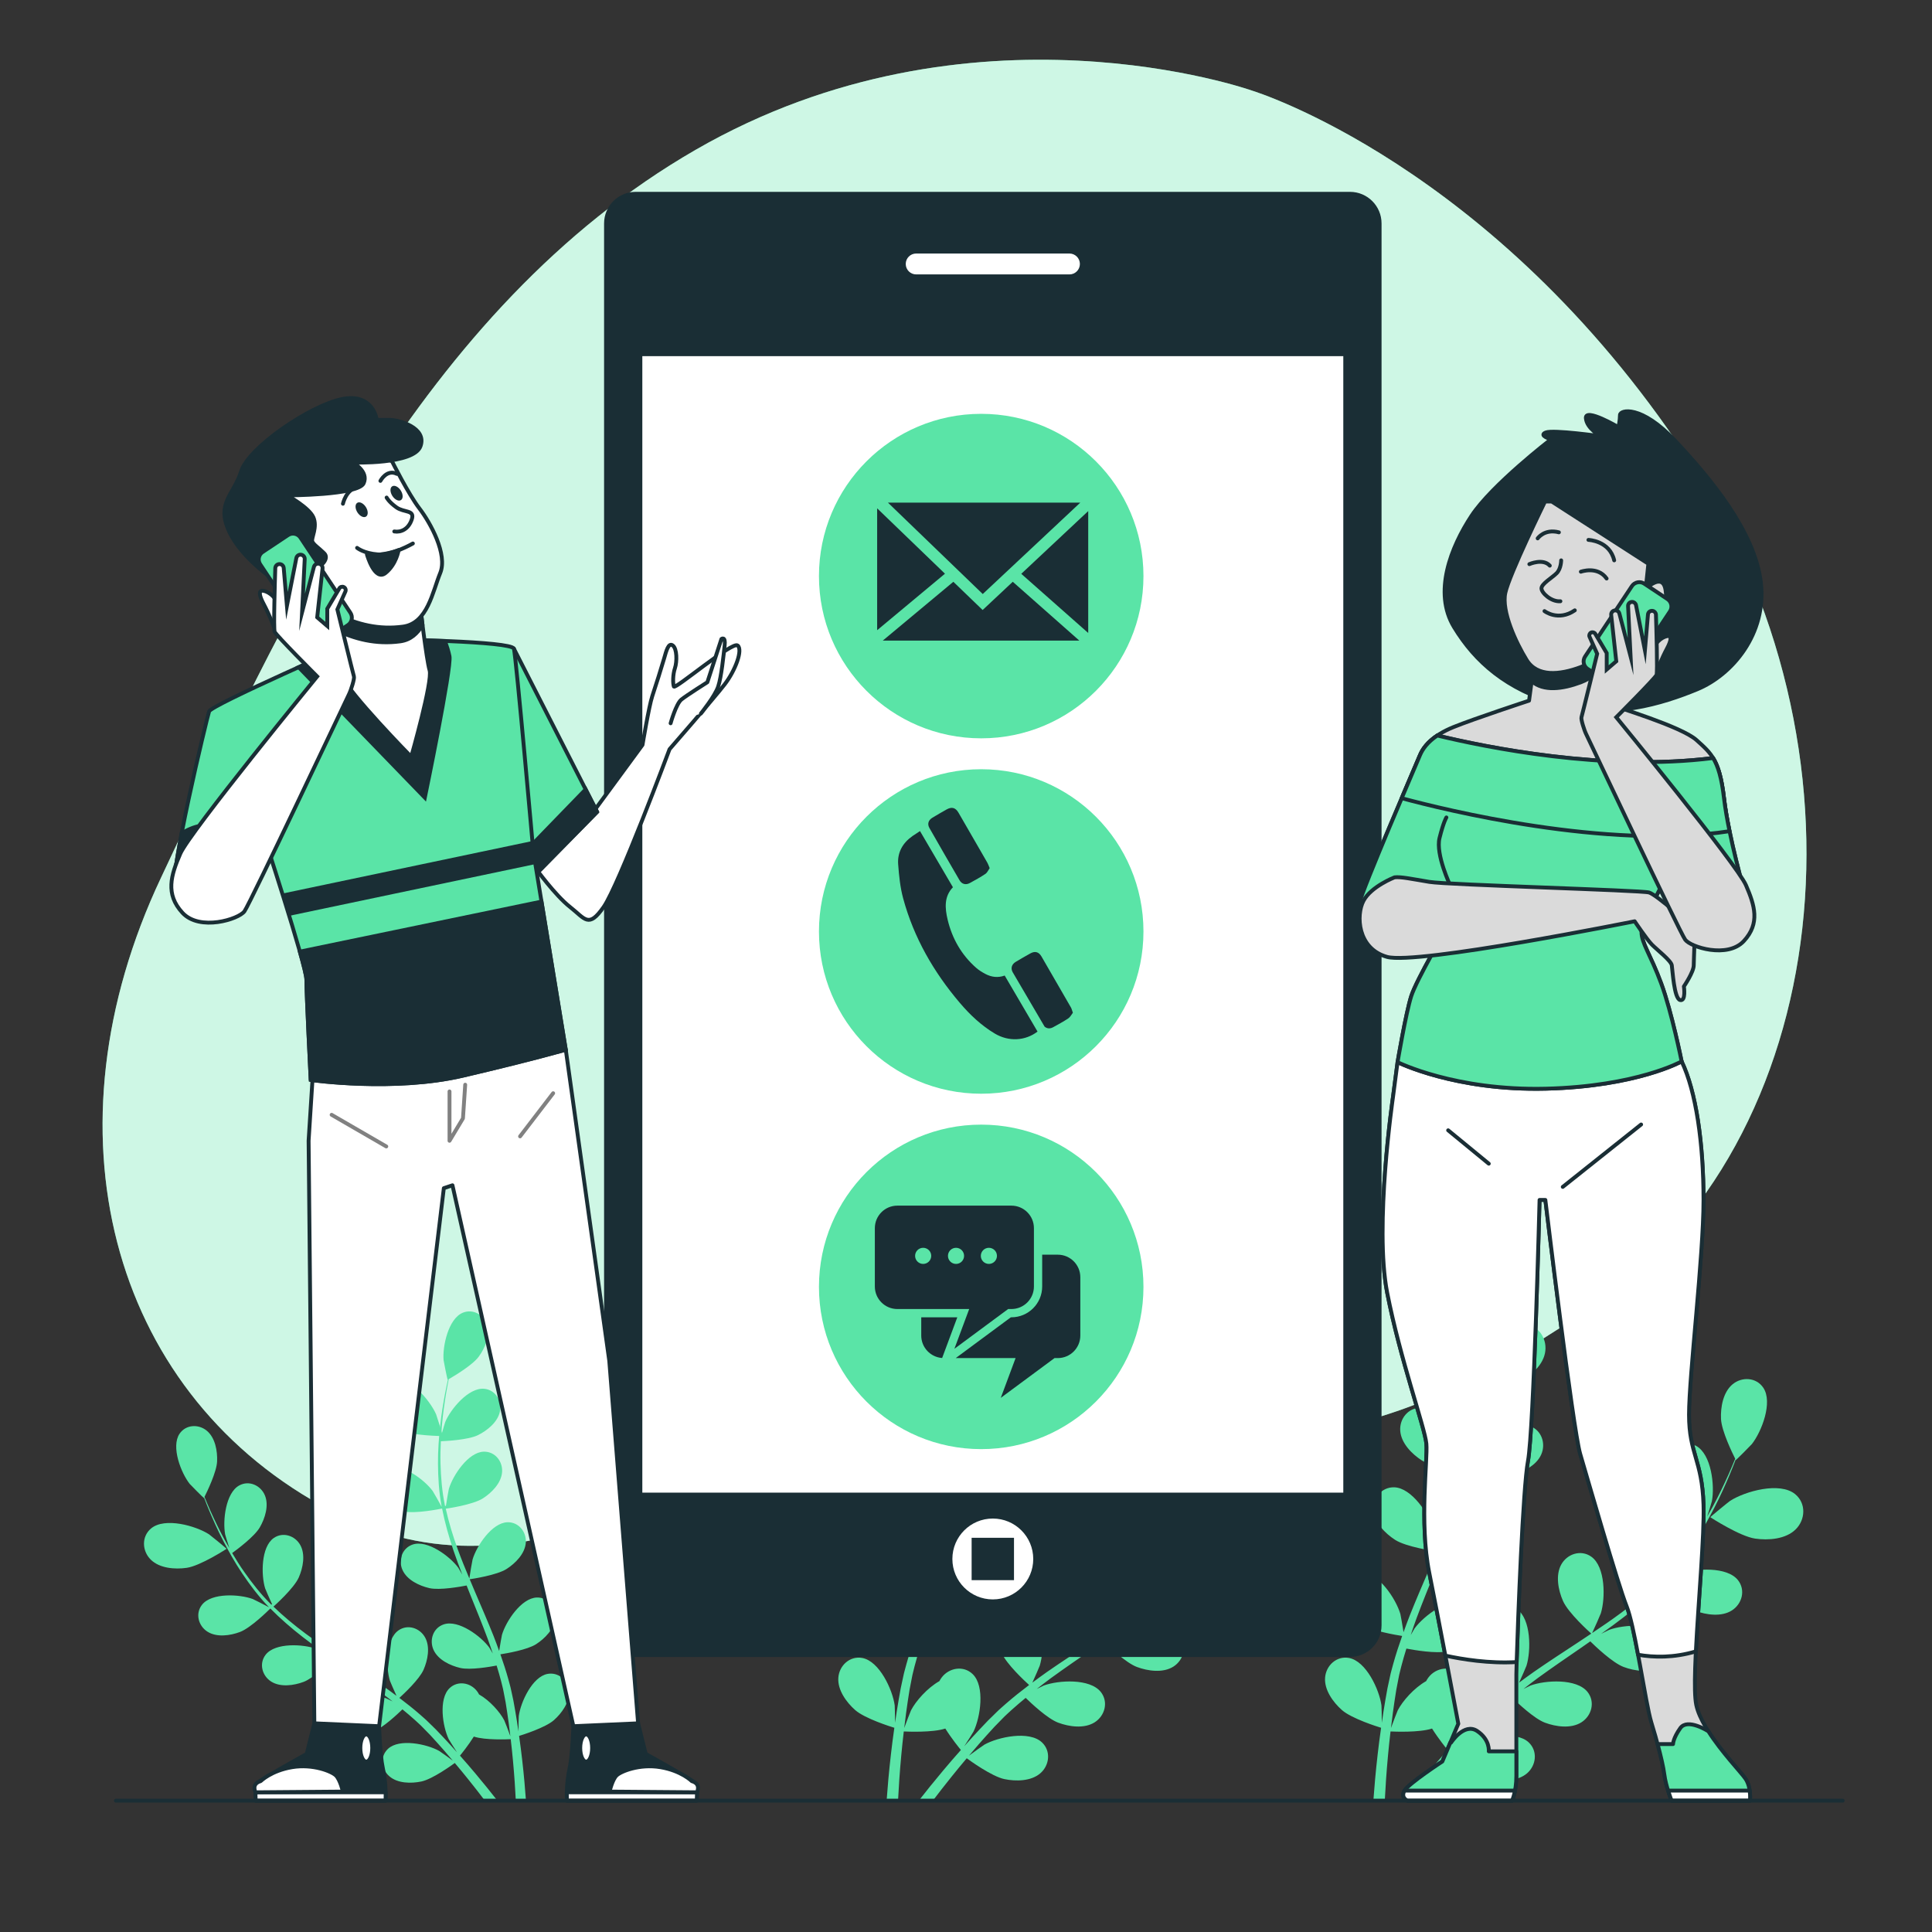 <?xml version="1.0" encoding="UTF-8" standalone="no"?>
<svg
   xmlns:dc="http://purl.org/dc/elements/1.1/"
   xmlns:cc="http://creativecommons.org/ns#"
   xmlns:rdf="http://www.w3.org/1999/02/22-rdf-syntax-ns#"
   xmlns:svg="http://www.w3.org/2000/svg"
   xmlns="http://www.w3.org/2000/svg"
   viewBox="0 0 666.667 666.667"
   height="666.667"
   width="666.667"
   xml:space="preserve"
   id="svg2"
   version="1.1"><rect x="0" y="0" width="666.667" height="666.667" fill="#333333" stroke="none"/><defs
     id="defs6"><clipPath
       id="clipPath18"
       clipPathUnits="userSpaceOnUse"><path
         id="path16"
         d="M 0,500 H 500 V 0 H 0 Z" /></clipPath><clipPath
       id="clipPath30"
       clipPathUnits="userSpaceOnUse"><path
         id="path28"
         d="M 26.552,484.66 H 467.63 V 99.964 H 26.552 Z" /></clipPath><clipPath
       id="clipPath46"
       clipPathUnits="userSpaceOnUse"><path
         id="path44"
         d="M 0,500 H 500 V 0 H 0 Z" /></clipPath><clipPath
       id="clipPath90"
       clipPathUnits="userSpaceOnUse"><path
         id="path88"
         d="M 0,500 H 500 V 0 H 0 Z" /></clipPath><clipPath
       id="clipPath122"
       clipPathUnits="userSpaceOnUse"><path
         id="path120"
         d="M 0,500 H 500 V 0 H 0 Z" /></clipPath><clipPath
       id="clipPath294"
       clipPathUnits="userSpaceOnUse"><path
         id="path292"
         d="M 0,500 H 500 V 0 H 0 Z" /></clipPath><clipPath
       id="clipPath366"
       clipPathUnits="userSpaceOnUse"><path
         id="path364"
         d="M 0,500 H 500 V 0 H 0 Z" /></clipPath></defs><g
     transform="matrix(1.333,0,0,-1.333,0,666.667)"
     id="g10"><g
       id="g12"><g
         clip-path="url(#clipPath18)"
         id="g14"><g
           transform="translate(324.181,476.643)"
           id="g20"><path
             id="path22"
             style="fill:#5ae4a7;fill-opacity:1;fill-rule:nonzero;stroke:none"
             d="m 0,0 c 0,0 -72.735,25.863 -144.133,-15.313 -71.398,-41.176 -107.423,-122.915 -138.36,-188.392 -30.936,-65.477 -13.129,-132.077 41.374,-162.445 54.502,-30.369 91.563,14.398 168.021,16.578 76.46,2.179 97.023,-8.751 160.469,34.441 63.445,43.193 74.914,145.2 24.865,220.677 C 62.188,-18.977 0,0 0,0" /></g><g
           id="g24"><g
             id="g26" /><g
             id="g38"><g
               style="opacity:0.7"
               id="g36"
               clip-path="url(#clipPath30)"><g
                 id="g34"
                 transform="translate(324.181,476.643)"><path
                   id="path32"
                   style="fill:#ffffff;fill-opacity:1;fill-rule:nonzero;stroke:none"
                   d="m 0,0 c 0,0 -72.735,25.863 -144.133,-15.313 -71.398,-41.176 -107.423,-122.915 -138.36,-188.392 -30.936,-65.477 -13.129,-132.077 41.374,-162.445 54.502,-30.369 91.563,14.398 168.021,16.578 76.46,2.179 97.023,-8.751 160.469,34.441 63.445,43.193 74.914,145.2 24.865,220.677 C 62.188,-18.977 0,0 0,0" /></g></g></g></g></g></g><g
       id="g40"><g
         clip-path="url(#clipPath46)"
         id="g42"><g
           transform="translate(454.357,101.836)"
           id="g48"><path
             id="path50"
             style="fill:#5ae4a7;fill-opacity:1;fill-rule:nonzero;stroke:none"
             d="m 0,0 c -4.006,0.577 -11.609,5.532 -11.615,5.535 -0.078,0.052 4.787,4.021 5.122,4.236 3.887,2.49 12.859,5.016 16.847,1.729 C 13.229,9.132 13.026,4.912 10.487,2.398 7.895,-0.169 3.412,-0.491 0,0" /></g><g
           transform="translate(379.767,140.228)"
           id="g52"><path
             id="path54"
             style="fill:#5ae4a7;fill-opacity:1;fill-rule:nonzero;stroke:none"
             d="m 0,0 c -0.094,-0.001 1.775,5.993 1.937,6.358 1.867,4.221 7.958,11.278 13.097,10.736 3.703,-0.39 5.862,-4.021 5.132,-7.517 C 19.42,6.005 15.858,3.264 12.741,1.79 9.082,0.062 0.007,0 0,0" /></g><g
           transform="translate(372.299,40.173)"
           id="g56"><path
             id="path58"
             style="fill:#5ae4a7;fill-opacity:1;fill-rule:nonzero;stroke:none"
             d="m 0,0 c -1.769,-2.198 -3.375,-4.269 -4.818,-6.173 h -3.643 c 1.833,2.35 3.967,5.01 6.38,7.881 1.402,1.677 2.935,3.44 4.524,5.236 -0.363,0.441 -2.416,2.959 -4.036,5.552 -3.25,-1.086 -9.89,-0.798 -10.748,-0.755 -0.249,-2.137 -0.472,-4.22 -0.65,-6.187 -0.414,-4.448 -0.67,-8.399 -0.836,-11.727 h -2.956 c 0.242,3.397 0.591,7.444 1.115,12.004 0.244,2.172 0.549,4.487 0.885,6.862 -0.835,0.255 -7.647,2.379 -10.147,4.594 -2.267,2.009 -4.598,5.198 -4.35,8.396 0.243,3.129 2.958,5.663 6.178,5.081 4.47,-0.807 7.874,-8.259 8.413,-12.28 0.031,-0.237 0.088,-2.848 0.097,-4.497 0.142,0.97 0.269,1.913 0.428,2.909 0.3,1.972 0.657,3.932 1.035,6.042 0.218,1.013 0.438,2.036 0.66,3.068 0.198,1.029 0.539,2.091 0.807,3.147 0.672,2.437 1.471,4.873 2.33,7.311 -1.728,0.266 -7.845,1.304 -10.402,2.953 -2.546,1.642 -5.333,4.441 -5.573,7.639 -0.233,3.132 2.067,6.046 5.338,5.96 4.541,-0.121 9.034,-6.971 10.176,-10.865 0.07,-0.242 0.575,-3.127 0.822,-4.717 0.528,1.461 1.047,2.921 1.63,4.381 1.68,4.217 3.512,8.432 5.32,12.646 0.555,1.29 1.091,2.582 1.634,3.874 -0.615,0.089 -7.914,1.164 -10.778,3.012 -2.546,1.641 -5.333,4.441 -5.572,7.638 -0.234,3.132 2.066,6.046 5.338,5.959 4.541,-0.12 9.034,-6.97 10.174,-10.863 0.086,-0.293 0.807,-4.445 0.939,-5.511 1.193,2.846 2.357,5.693 3.39,8.544 1.431,3.935 2.618,7.873 3.485,11.775 -0.286,0.04 -7.909,1.128 -10.843,3.02 -2.547,1.642 -5.334,4.442 -5.572,7.64 -0.235,3.131 2.065,6.046 5.337,5.959 4.542,-0.12 9.034,-6.971 10.176,-10.863 0.075,-0.256 0.625,-3.418 0.853,-4.929 0.144,-0.003 0.117,-0.003 0.26,-0.006 0.879,4.189 1.202,8.359 1.312,12.276 0.069,2.27 0.008,4.443 -0.1,6.555 -1.441,0.058 -8.021,0.391 -10.849,1.802 -2.712,1.352 -5.789,3.829 -6.378,6.98 -0.576,3.087 1.39,6.238 4.652,6.51 4.526,0.38 9.744,-5.937 11.305,-9.68 0.085,-0.203 0.72,-2.369 1.159,-3.952 -0.063,0.952 -0.11,1.937 -0.189,2.849 -0.286,3.423 -0.759,6.54 -1.2,9.297 -0.265,1.566 -0.533,2.976 -0.8,4.294 -1.385,0.793 -6.923,4.06 -8.75,6.57 -1.782,2.449 -3.373,6.065 -2.442,9.135 0.91,3.005 4.107,4.894 7.126,3.633 4.193,-1.75 5.914,-9.758 5.575,-13.801 -0.031,-0.35 -1.116,-5.76 -1.189,-5.719 0,0 -0.067,0.038 -0.084,0.048 0.282,-1.263 0.569,-2.619 0.853,-4.108 0.503,-2.753 1.045,-5.869 1.407,-9.298 C 8.579,99.674 8.885,95.939 8.853,91.978 8.825,88.007 8.594,83.83 7.799,79.559 7.79,79.51 7.774,79.461 7.766,79.413 c 0.62,1.177 2.465,4.41 2.635,4.643 2.395,3.273 8.947,8.192 13.259,6.764 3.107,-1.029 4.28,-4.551 2.997,-7.418 C 25.348,80.476 21.775,78.788 18.823,78.108 15.493,77.342 8.232,78.817 7.655,78.938 6.861,74.876 5.716,70.772 4.329,66.684 3.538,64.345 2.669,62.015 1.768,59.688 c 0.569,1.001 1.086,1.891 1.171,2.008 2.395,3.274 8.947,8.192 13.259,6.764 3.107,-1.029 4.281,-4.552 2.997,-7.417 -1.309,-2.928 -4.882,-4.614 -7.834,-5.294 -2.996,-0.69 -9.211,0.443 -10.851,0.766 -0.356,-0.889 -0.7,-1.78 -1.059,-2.667 -1.719,-4.257 -3.452,-8.498 -5.025,-12.71 -0.556,-1.485 -1.047,-2.966 -1.545,-4.447 0.507,0.888 0.94,1.632 1.018,1.739 2.395,3.274 8.947,8.192 13.259,6.763 3.107,-1.029 4.28,-4.551 2.997,-7.418 C 8.846,34.85 5.273,33.162 2.32,32.482 c -2.858,-0.658 -8.604,0.337 -10.555,0.71 -0.464,-1.532 -0.932,-3.065 -1.313,-4.57 -0.236,-1.034 -0.536,-2.013 -0.716,-3.064 -0.2,-1.037 -0.398,-2.065 -0.593,-3.081 -0.306,-1.973 -0.634,-4.006 -0.883,-5.938 -0.185,-1.342 -0.335,-2.624 -0.49,-3.916 0.535,1.483 1.644,4.366 1.764,4.597 1.243,2.391 4.193,5.768 7.344,7.55 0.182,0.354 0.393,0.69 0.639,1.005 1.929,2.477 5.591,3.091 7.957,0.829 C 8.757,23.466 7.485,15.373 5.716,11.723 5.611,11.507 4.218,9.298 3.315,7.918 c 0.655,0.73 1.281,1.447 1.962,2.19 1.339,1.48 2.719,2.916 4.198,4.469 0.74,0.724 1.488,1.455 2.243,2.194 0.733,0.749 1.602,1.446 2.408,2.18 1.905,1.661 3.915,3.253 5.977,4.812 -1.293,1.175 -5.824,5.415 -7.047,8.202 -1.218,2.773 -1.998,6.646 -0.433,9.445 1.532,2.74 5.058,3.903 7.739,2.026 3.721,-2.606 3.69,-10.798 2.493,-14.674 -0.074,-0.242 -1.245,-2.927 -1.917,-4.389 1.248,0.927 2.487,1.858 3.778,2.756 3.727,2.59 7.58,5.095 11.413,7.611 1.175,0.771 2.335,1.552 3.501,2.33 -0.465,0.413 -5.959,5.337 -7.329,8.458 -1.218,2.774 -1.998,6.646 -0.434,9.446 1.533,2.74 5.059,3.902 7.74,2.025 3.721,-2.605 3.69,-10.798 2.495,-14.674 -0.091,-0.292 -1.782,-4.153 -2.259,-5.113 2.565,1.714 5.106,3.445 7.542,5.255 3.363,2.492 6.526,5.122 9.401,7.898 -0.217,0.192 -5.973,5.304 -7.378,8.501 -1.218,2.775 -1.998,6.647 -0.432,9.446 1.532,2.741 5.058,3.903 7.739,2.026 3.722,-2.607 3.689,-10.798 2.494,-14.674 -0.079,-0.255 -1.364,-3.199 -2.008,-4.584 0.117,-0.082 0.096,-0.066 0.212,-0.148 3.046,3.01 5.616,6.31 7.87,9.517 1.309,1.855 2.456,3.701 3.531,5.523 -1.169,0.841 -6.473,4.75 -8.054,7.487 -1.515,2.624 -2.716,6.388 -1.468,9.341 1.222,2.892 4.6,4.435 7.47,2.864 3.984,-2.182 4.852,-10.328 4.091,-14.311 -0.042,-0.217 -0.708,-2.373 -1.214,-3.936 0.472,0.829 0.975,1.676 1.413,2.48 1.65,3.013 2.974,5.874 4.128,8.417 0.643,1.452 1.196,2.777 1.702,4.022 -0.718,1.426 -3.534,7.206 -3.674,10.308 -0.136,3.026 0.533,6.919 3.002,8.966 2.418,2.003 6.125,1.817 7.949,-0.901 2.531,-3.772 -0.452,-11.401 -2.965,-14.586 -0.217,-0.275 -4.107,-4.189 -4.146,-4.115 0,0 -0.035,0.069 -0.043,0.086 -0.462,-1.208 -0.971,-2.498 -1.556,-3.896 -1.099,-2.573 -2.365,-5.471 -3.956,-8.532 -1.581,-3.062 -3.386,-6.346 -5.597,-9.633 -2.214,-3.297 -4.711,-6.652 -7.731,-9.777 -0.034,-0.035 -0.074,-0.068 -0.108,-0.103 1.167,0.64 4.49,2.319 4.759,2.419 3.804,1.409 11.982,1.897 14.79,-1.673 2.024,-2.573 1.06,-6.158 -1.591,-7.84 -2.707,-1.718 -6.618,-1.155 -9.455,-0.093 -3.201,1.196 -8.442,6.433 -8.858,6.851 -2.902,-2.95 -6.121,-5.74 -9.534,-8.384 -1.949,-1.515 -3.96,-2.98 -5.995,-4.423 1.027,0.52 1.949,0.978 2.085,1.029 3.804,1.409 11.981,1.897 14.79,-1.673 2.024,-2.573 1.059,-6.158 -1.592,-7.841 -2.707,-1.718 -6.617,-1.154 -9.455,-0.092 -2.879,1.077 -7.438,5.451 -8.628,6.625 -0.787,-0.545 -1.565,-1.099 -2.354,-1.641 -3.783,-2.603 -7.568,-5.184 -11.204,-7.829 -1.281,-0.932 -2.508,-1.896 -3.742,-2.857 0.913,0.461 1.686,0.843 1.81,0.889 3.804,1.409 11.981,1.898 14.79,-1.673 2.023,-2.573 1.058,-6.158 -1.593,-7.841 -2.707,-1.717 -6.617,-1.154 -9.454,-0.092 -2.748,1.027 -6.992,5.027 -8.413,6.416 C 17.981,19.407 16.745,18.387 15.598,17.341 14.829,16.609 14.039,15.958 13.31,15.181 12.57,14.425 11.839,13.678 11.114,12.938 9.771,11.461 8.376,9.946 7.103,8.473 6.208,7.455 5.375,6.468 4.533,5.477 c 1.265,0.942 3.78,2.735 4.008,2.86 3.546,1.97 11.555,3.691 14.873,0.587 2.389,-2.237 1.98,-5.926 -0.386,-7.99 C 20.611,-1.175 16.662,-1.21 13.696,-0.591 10.431,0.091 4.671,4.274 3.955,4.802 2.567,3.157 1.233,1.543 0,0" /></g><g
           transform="translate(328.357,101.836)"
           id="g60"><path
             id="path62"
             style="fill:#5ae4a7;fill-opacity:1;fill-rule:nonzero;stroke:none"
             d="m 0,0 c -4.006,0.577 -11.609,5.532 -11.615,5.535 -0.078,0.052 4.787,4.021 5.122,4.236 3.887,2.49 12.859,5.016 16.847,1.729 C 13.229,9.132 13.026,4.912 10.487,2.398 7.895,-0.169 3.412,-0.491 0,0" /></g><g
           transform="translate(253.767,140.228)"
           id="g64"><path
             id="path66"
             style="fill:#5ae4a7;fill-opacity:1;fill-rule:nonzero;stroke:none"
             d="m 0,0 c -0.094,-0.001 1.775,5.993 1.937,6.358 1.867,4.221 7.958,11.278 13.097,10.736 3.703,-0.39 5.862,-4.021 5.132,-7.517 C 19.42,6.005 15.858,3.264 12.741,1.79 9.082,0.062 0.007,0 0,0" /></g><g
           transform="translate(246.298,40.173)"
           id="g68"><path
             id="path70"
             style="fill:#5ae4a7;fill-opacity:1;fill-rule:nonzero;stroke:none"
             d="M 0,0 C -1.768,-2.198 -3.375,-4.269 -4.818,-6.173 H -8.46 c 1.832,2.35 3.966,5.01 6.379,7.881 1.403,1.677 2.935,3.44 4.524,5.236 -0.363,0.441 -2.416,2.959 -4.036,5.552 -3.25,-1.086 -9.89,-0.798 -10.747,-0.755 -0.249,-2.137 -0.472,-4.22 -0.65,-6.187 -0.414,-4.448 -0.67,-8.399 -0.837,-11.727 h -2.956 c 0.242,3.397 0.591,7.444 1.116,12.004 0.244,2.172 0.548,4.487 0.884,6.862 -0.835,0.255 -7.646,2.379 -10.147,4.594 -2.267,2.009 -4.598,5.198 -4.35,8.396 0.243,3.129 2.958,5.663 6.179,5.081 4.47,-0.807 7.873,-8.259 8.412,-12.28 0.032,-0.237 0.088,-2.848 0.097,-4.497 0.142,0.97 0.269,1.913 0.428,2.909 0.3,1.972 0.658,3.932 1.035,6.042 0.218,1.013 0.438,2.036 0.661,3.068 0.198,1.029 0.539,2.091 0.806,3.147 0.672,2.437 1.471,4.873 2.33,7.311 -1.727,0.266 -7.844,1.304 -10.402,2.953 -2.546,1.642 -5.333,4.441 -5.572,7.639 -0.234,3.132 2.066,6.046 5.338,5.96 4.541,-0.121 9.034,-6.971 10.175,-10.865 0.071,-0.242 0.576,-3.127 0.823,-4.717 0.527,1.461 1.047,2.921 1.63,4.381 1.679,4.217 3.511,8.432 5.319,12.646 0.556,1.29 1.092,2.582 1.635,3.874 -0.615,0.089 -7.914,1.164 -10.779,3.012 -2.546,1.641 -5.333,4.441 -5.571,7.638 -0.234,3.132 2.066,6.046 5.337,5.959 4.541,-0.12 9.034,-6.97 10.175,-10.863 0.086,-0.293 0.807,-4.445 0.938,-5.511 1.194,2.846 2.358,5.693 3.391,8.544 1.431,3.935 2.617,7.873 3.484,11.775 -0.286,0.04 -7.909,1.128 -10.842,3.02 -2.547,1.642 -5.334,4.442 -5.573,7.64 -0.234,3.131 2.066,6.046 5.338,5.959 4.541,-0.12 9.034,-6.971 10.175,-10.863 0.075,-0.256 0.626,-3.418 0.854,-4.929 0.143,-0.003 0.117,-0.003 0.259,-0.006 0.879,4.189 1.202,8.359 1.313,12.276 0.068,2.27 0.008,4.443 -0.101,6.555 -1.44,0.058 -8.02,0.391 -10.849,1.802 -2.711,1.352 -5.789,3.829 -6.377,6.98 -0.577,3.087 1.389,6.238 4.651,6.51 4.526,0.38 9.744,-5.937 11.306,-9.68 0.085,-0.203 0.719,-2.369 1.159,-3.952 -0.064,0.952 -0.11,1.937 -0.19,2.849 -0.286,3.423 -0.758,6.54 -1.2,9.297 -0.264,1.566 -0.533,2.976 -0.8,4.294 -1.384,0.793 -6.922,4.06 -8.75,6.57 -1.782,2.449 -3.373,6.065 -2.442,9.135 0.911,3.005 4.107,4.894 7.127,3.633 4.192,-1.75 5.913,-9.758 5.574,-13.801 -0.03,-0.35 -1.115,-5.76 -1.188,-5.719 0,0 -0.068,0.038 -0.084,0.048 0.282,-1.263 0.568,-2.619 0.852,-4.108 0.503,-2.753 1.045,-5.869 1.407,-9.298 C 8.58,99.674 8.885,95.939 8.853,91.978 8.826,88.007 8.594,83.83 7.799,79.559 7.791,79.51 7.775,79.461 7.766,79.413 c 0.62,1.177 2.466,4.41 2.636,4.643 2.394,3.273 8.946,8.192 13.259,6.764 3.106,-1.029 4.28,-4.551 2.997,-7.418 -1.31,-2.926 -4.882,-4.614 -7.834,-5.294 -3.33,-0.766 -10.591,0.709 -11.168,0.83 -0.794,-4.062 -1.94,-8.166 -3.327,-12.254 -0.79,-2.339 -1.66,-4.669 -2.56,-6.996 0.569,1.001 1.085,1.891 1.171,2.008 2.394,3.274 8.946,8.192 13.259,6.764 3.106,-1.029 4.28,-4.552 2.997,-7.417 -1.31,-2.928 -4.882,-4.614 -7.834,-5.294 -2.996,-0.69 -9.212,0.443 -10.852,0.766 -0.355,-0.889 -0.7,-1.78 -1.058,-2.667 -1.719,-4.257 -3.453,-8.498 -5.026,-12.71 -0.555,-1.485 -1.047,-2.966 -1.545,-4.447 0.507,0.888 0.941,1.632 1.018,1.739 2.395,3.274 8.947,8.192 13.26,6.763 3.106,-1.029 4.28,-4.551 2.997,-7.418 -1.31,-2.925 -4.882,-4.613 -7.835,-5.293 -2.859,-0.658 -8.605,0.337 -10.556,0.71 -0.464,-1.532 -0.932,-3.065 -1.312,-4.57 -0.236,-1.034 -0.536,-2.013 -0.716,-3.064 -0.2,-1.037 -0.398,-2.065 -0.594,-3.081 -0.306,-1.973 -0.633,-4.006 -0.883,-5.938 -0.184,-1.342 -0.334,-2.624 -0.49,-3.916 0.535,1.483 1.645,4.366 1.764,4.597 1.244,2.391 4.193,5.768 7.345,7.55 0.182,0.354 0.393,0.69 0.638,1.005 1.93,2.477 5.592,3.091 7.957,0.829 C 8.757,23.466 7.486,15.373 5.716,11.723 5.612,11.507 4.218,9.298 3.316,7.918 c 0.654,0.73 1.28,1.447 1.962,2.19 1.339,1.48 2.719,2.916 4.197,4.469 0.74,0.724 1.488,1.455 2.243,2.194 0.734,0.749 1.603,1.446 2.408,2.18 1.906,1.661 3.916,3.253 5.977,4.812 -1.293,1.175 -5.823,5.415 -7.047,8.202 -1.218,2.773 -1.998,6.646 -0.432,9.445 1.532,2.74 5.057,3.903 7.739,2.026 3.72,-2.606 3.689,-10.798 2.493,-14.674 -0.074,-0.242 -1.245,-2.927 -1.917,-4.389 1.247,0.927 2.486,1.858 3.777,2.756 3.728,2.59 7.58,5.095 11.413,7.611 1.175,0.771 2.335,1.552 3.501,2.33 -0.464,0.413 -5.959,5.337 -7.329,8.458 -1.218,2.774 -1.998,6.646 -0.433,9.446 1.533,2.74 5.058,3.902 7.74,2.025 3.721,-2.605 3.689,-10.798 2.494,-14.674 -0.091,-0.292 -1.781,-4.153 -2.259,-5.113 2.566,1.714 5.107,3.445 7.542,5.255 3.364,2.492 6.527,5.122 9.402,7.898 -0.217,0.192 -5.974,5.304 -7.378,8.501 -1.218,2.775 -1.998,6.647 -0.433,9.446 1.532,2.741 5.059,3.903 7.739,2.026 3.722,-2.607 3.69,-10.798 2.494,-14.674 -0.079,-0.255 -1.364,-3.199 -2.007,-4.584 0.117,-0.082 0.095,-0.066 0.212,-0.148 3.045,3.01 5.616,6.31 7.87,9.517 1.308,1.855 2.456,3.701 3.531,5.523 -1.17,0.841 -6.474,4.75 -8.055,7.487 -1.514,2.624 -2.716,6.388 -1.468,9.341 1.222,2.892 4.6,4.435 7.47,2.864 3.985,-2.182 4.853,-10.328 4.091,-14.311 -0.042,-0.217 -0.708,-2.373 -1.214,-3.936 0.473,0.829 0.976,1.676 1.413,2.48 1.651,3.013 2.975,5.874 4.128,8.417 0.644,1.452 1.196,2.777 1.702,4.022 -0.717,1.426 -3.534,7.206 -3.674,10.308 -0.135,3.026 0.534,6.919 3.002,8.966 2.418,2.003 6.125,1.817 7.95,-0.901 2.531,-3.772 -0.452,-11.401 -2.965,-14.586 -0.218,-0.275 -4.108,-4.189 -4.147,-4.115 0,0 -0.035,0.069 -0.043,0.086 -0.462,-1.208 -0.97,-2.498 -1.555,-3.896 -1.1,-2.573 -2.366,-5.471 -3.956,-8.532 -1.581,-3.062 -3.386,-6.346 -5.598,-9.633 -2.214,-3.297 -4.711,-6.652 -7.73,-9.777 -0.035,-0.035 -0.075,-0.068 -0.109,-0.103 1.167,0.64 4.49,2.319 4.76,2.419 3.804,1.409 11.981,1.897 14.79,-1.673 2.023,-2.573 1.06,-6.158 -1.592,-7.84 -2.707,-1.718 -6.617,-1.155 -9.455,-0.093 -3.2,1.196 -8.441,6.433 -8.857,6.851 -2.903,-2.95 -6.121,-5.74 -9.535,-8.384 -1.949,-1.515 -3.96,-2.98 -5.995,-4.423 1.028,0.52 1.95,0.978 2.085,1.029 3.804,1.409 11.982,1.897 14.79,-1.673 2.025,-2.573 1.06,-6.158 -1.591,-7.841 -2.707,-1.718 -6.618,-1.154 -9.456,-0.092 -2.878,1.077 -7.437,5.451 -8.627,6.625 -0.788,-0.545 -1.566,-1.099 -2.355,-1.641 -3.782,-2.603 -7.567,-5.184 -11.203,-7.829 -1.281,-0.932 -2.509,-1.896 -3.742,-2.857 0.913,0.461 1.685,0.843 1.809,0.889 3.804,1.409 11.982,1.898 14.79,-1.673 2.024,-2.573 1.059,-6.158 -1.592,-7.841 -2.707,-1.717 -6.618,-1.154 -9.455,-0.092 -2.748,1.027 -6.992,5.027 -8.413,6.416 C 17.982,19.407 16.746,18.387 15.598,17.341 14.83,16.609 14.04,15.958 13.31,15.181 12.571,14.425 11.839,13.678 11.115,12.938 9.772,11.461 8.376,9.946 7.103,8.473 6.208,7.455 5.375,6.468 4.534,5.477 c 1.264,0.942 3.78,2.735 4.008,2.86 3.545,1.97 11.554,3.691 14.873,0.587 C 25.803,6.687 25.394,2.998 23.029,0.934 20.612,-1.175 16.663,-1.21 13.697,-0.591 10.431,0.091 4.671,4.274 3.956,4.802 2.568,3.157 1.234,1.543 0,0" /></g><g
           transform="translate(48.335,94.27)"
           id="g72"><path
             id="path74"
             style="fill:#5ae4a7;fill-opacity:1;fill-rule:nonzero;stroke:none"
             d="M 0,0 C 3.559,0.513 10.314,4.915 10.319,4.918 10.389,4.964 6.066,8.489 5.768,8.682 2.315,10.893 -5.656,13.138 -9.201,10.218 -11.753,8.113 -11.574,4.364 -9.318,2.131 -7.015,-0.15 -3.032,-0.437 0,0" /></g><g
           transform="translate(114.606,128.381)"
           id="g76"><path
             id="path78"
             style="fill:#5ae4a7;fill-opacity:1;fill-rule:nonzero;stroke:none"
             d="m 0,0 c 0.083,0 -1.577,5.325 -1.72,5.649 -1.66,3.75 -7.071,10.02 -11.637,9.539 -3.29,-0.347 -5.209,-3.573 -4.56,-6.679 0.664,-3.174 3.828,-5.61 6.597,-6.918 C -8.069,0.056 -0.006,0 0,0" /></g><g
           transform="translate(121.242,39.484)"
           id="g80"><path
             id="path82"
             style="fill:#5ae4a7;fill-opacity:1;fill-rule:nonzero;stroke:none"
             d="m 0,0 c 1.57,-1.953 2.999,-3.792 4.281,-5.484 h 3.236 c -1.629,2.088 -3.525,4.451 -5.669,7.002 -1.245,1.49 -2.607,3.056 -4.019,4.652 0.322,0.392 2.147,2.629 3.586,4.933 2.888,-0.965 8.787,-0.709 9.548,-0.671 0.222,-1.9 0.42,-3.749 0.579,-5.497 0.367,-3.953 0.595,-7.462 0.742,-10.419 h 2.627 c -0.215,3.017 -0.525,6.614 -0.991,10.665 -0.217,1.929 -0.488,3.987 -0.786,6.097 0.742,0.227 6.793,2.114 9.015,4.081 2.015,1.785 4.086,4.619 3.865,7.459 -0.216,2.782 -2.628,5.032 -5.49,4.515 -3.971,-0.717 -6.995,-7.338 -7.473,-10.91 -0.029,-0.211 -0.079,-2.531 -0.087,-3.995 -0.126,0.861 -0.239,1.699 -0.38,2.584 -0.267,1.753 -0.584,3.494 -0.919,5.368 -0.194,0.899 -0.39,1.808 -0.588,2.725 -0.176,0.915 -0.478,1.858 -0.716,2.797 -0.597,2.164 -1.306,4.329 -2.07,6.494 1.534,0.238 6.97,1.16 9.242,2.625 2.262,1.458 4.738,3.946 4.95,6.787 0.208,2.782 -1.835,5.372 -4.742,5.295 C 13.707,46.996 9.714,40.909 8.701,37.451 8.637,37.235 8.189,34.672 7.97,33.259 7.501,34.557 7.039,35.854 6.521,37.152 5.029,40.898 3.402,44.644 1.795,48.387 c -0.493,1.146 -0.97,2.295 -1.452,3.442 0.546,0.078 7.031,1.034 9.576,2.676 2.263,1.458 4.739,3.945 4.951,6.787 0.207,2.781 -1.836,5.371 -4.743,5.294 C 6.093,66.479 2.101,60.393 1.087,56.935 1.011,56.674 0.371,52.984 0.254,52.038 c -1.061,2.528 -2.095,5.058 -3.013,7.591 -1.271,3.496 -2.325,6.995 -3.096,10.461 0.255,0.036 7.027,1.003 9.634,2.684 2.263,1.458 4.739,3.946 4.951,6.788 0.208,2.781 -1.835,5.371 -4.742,5.293 -4.035,-0.106 -8.027,-6.192 -9.041,-9.651 -0.066,-0.226 -0.556,-3.036 -0.759,-4.379 -0.126,-0.003 -0.103,-0.002 -0.23,-0.006 -0.781,3.723 -1.068,7.428 -1.166,10.909 -0.061,2.016 -0.007,3.946 0.089,5.823 1.28,0.051 7.126,0.347 9.639,1.601 2.409,1.202 5.144,3.402 5.667,6.202 0.511,2.743 -1.235,5.542 -4.133,5.784 -4.022,0.337 -8.658,-5.275 -10.045,-8.601 -0.075,-0.181 -0.639,-2.104 -1.03,-3.512 0.057,0.847 0.099,1.722 0.168,2.532 0.254,3.041 0.675,5.81 1.067,8.26 0.235,1.391 0.474,2.644 0.71,3.815 1.23,0.705 6.151,3.608 7.775,5.838 1.583,2.176 2.996,5.388 2.17,8.115 -0.809,2.67 -3.649,4.349 -6.332,3.229 -3.725,-1.554 -5.254,-8.67 -4.953,-12.262 0.027,-0.311 0.991,-5.117 1.056,-5.081 0,0 0.06,0.034 0.074,0.042 -0.25,-1.121 -0.505,-2.327 -0.757,-3.65 -0.447,-2.446 -0.929,-5.214 -1.25,-8.261 -0.33,-3.045 -0.602,-6.363 -0.573,-9.882 0.025,-3.529 0.23,-7.24 0.936,-11.034 0.008,-0.043 0.022,-0.087 0.03,-0.13 -0.552,1.046 -2.19,3.919 -2.342,4.125 -2.127,2.909 -7.948,7.279 -11.78,6.01 -2.76,-0.915 -3.803,-4.045 -2.663,-6.59 1.164,-2.601 4.338,-4.1 6.961,-4.704 2.958,-0.681 9.409,0.63 9.922,0.737 0.706,-3.609 1.723,-7.255 2.955,-10.888 0.703,-2.077 1.475,-4.148 2.276,-6.215 -0.506,0.89 -0.965,1.68 -1.041,1.784 -2.128,2.909 -7.949,7.279 -11.78,6.01 -2.76,-0.915 -3.803,-4.044 -2.663,-6.591 1.163,-2.6 4.337,-4.098 6.961,-4.703 2.661,-0.613 8.183,0.395 9.641,0.681 0.315,-0.79 0.621,-1.581 0.94,-2.369 1.527,-3.783 3.068,-7.551 4.465,-11.293 0.493,-1.319 0.93,-2.636 1.373,-3.951 -0.45,0.789 -0.836,1.45 -0.905,1.545 -2.128,2.909 -7.949,7.278 -11.78,6.008 -2.761,-0.914 -3.804,-4.043 -2.663,-6.589 1.164,-2.6 4.337,-4.099 6.96,-4.704 2.541,-0.585 7.646,0.3 9.38,0.631 0.412,-1.36 0.827,-2.722 1.165,-4.06 0.21,-0.919 0.476,-1.788 0.636,-2.723 0.178,-0.922 0.354,-1.834 0.528,-2.737 0.271,-1.753 0.562,-3.559 0.785,-5.276 0.163,-1.192 0.297,-2.331 0.435,-3.478 -0.475,1.317 -1.461,3.879 -1.568,4.083 -1.105,2.125 -3.724,5.126 -6.525,6.708 -0.161,0.314 -0.35,0.614 -0.567,0.893 -1.715,2.201 -4.968,2.747 -7.07,0.738 -2.917,-2.789 -1.787,-9.98 -0.215,-13.223 0.093,-0.191 1.331,-2.154 2.132,-3.38 -0.58,0.649 -1.136,1.285 -1.743,1.945 -1.189,1.315 -2.414,2.592 -3.728,3.971 -0.658,0.644 -1.323,1.293 -1.994,1.949 -0.651,0.665 -1.424,1.285 -2.139,1.938 -1.693,1.475 -3.479,2.89 -5.31,4.274 1.149,1.045 5.174,4.812 6.261,7.288 1.081,2.464 1.775,5.905 0.384,8.392 -1.361,2.435 -4.493,3.468 -6.876,1.8 -3.306,-2.316 -3.278,-9.594 -2.215,-13.038 0.066,-0.215 1.106,-2.6 1.703,-3.9 -1.108,0.825 -2.208,1.653 -3.356,2.45 -3.311,2.3 -6.735,4.526 -10.14,6.762 -1.044,0.684 -2.075,1.378 -3.111,2.07 0.413,0.367 5.295,4.741 6.512,7.514 1.082,2.465 1.775,5.905 0.385,8.393 -1.362,2.434 -4.495,3.467 -6.876,1.799 -3.307,-2.315 -3.278,-9.594 -2.216,-13.038 0.08,-0.258 1.581,-3.689 2.006,-4.542 -2.279,1.523 -4.537,3.061 -6.701,4.668 -2.988,2.214 -5.798,4.552 -8.353,7.018 0.193,0.17 5.308,4.713 6.556,7.553 1.081,2.465 1.774,5.905 0.384,8.391 -1.361,2.436 -4.494,3.468 -6.876,1.801 -3.306,-2.315 -3.278,-9.594 -2.215,-13.037 0.069,-0.227 1.211,-2.843 1.783,-4.073 -0.104,-0.072 -0.085,-0.059 -0.189,-0.132 -2.705,2.675 -4.989,5.606 -6.991,8.456 -1.164,1.648 -2.183,3.289 -3.139,4.907 1.04,0.748 5.753,4.221 7.157,6.653 1.346,2.331 2.413,5.674 1.304,8.298 -1.086,2.571 -4.086,3.941 -6.636,2.544 -3.54,-1.937 -4.312,-9.174 -3.635,-12.714 0.037,-0.193 0.629,-2.108 1.078,-3.498 -0.419,0.738 -0.867,1.491 -1.255,2.205 -1.466,2.676 -2.643,5.218 -3.667,7.478 -0.572,1.29 -1.064,2.467 -1.513,3.573 0.638,1.267 3.141,6.403 3.264,9.159 0.121,2.688 -0.473,6.147 -2.667,7.965 -2.148,1.781 -5.442,1.615 -7.062,-0.799 -2.249,-3.352 0.401,-10.13 2.634,-12.96 0.193,-0.245 3.649,-3.722 3.683,-3.656 0,0 0.032,0.062 0.039,0.076 0.41,-1.073 0.862,-2.219 1.382,-3.461 0.976,-2.287 2.101,-4.862 3.514,-7.581 1.405,-2.721 3.009,-5.638 4.975,-8.558 1.966,-2.93 4.185,-5.911 6.867,-8.687 0.031,-0.032 0.066,-0.06 0.096,-0.091 -1.036,0.568 -3.989,2.059 -4.228,2.149 -3.379,1.252 -10.646,1.686 -13.141,-1.486 -1.798,-2.286 -0.941,-5.471 1.414,-6.967 2.406,-1.527 5.88,-1.026 8.401,-0.082 2.843,1.063 7.5,5.716 7.869,6.087 2.58,-2.62 5.439,-5.1 8.472,-7.449 1.732,-1.346 3.518,-2.648 5.326,-3.929 -0.913,0.462 -1.732,0.869 -1.852,0.914 -3.38,1.252 -10.646,1.684 -13.141,-1.487 -1.798,-2.286 -0.941,-5.471 1.414,-6.965 2.405,-1.528 5.88,-1.027 8.401,-0.084 2.558,0.958 6.608,4.843 7.666,5.886 0.698,-0.484 1.391,-0.975 2.091,-1.458 3.361,-2.311 6.724,-4.605 9.954,-6.955 1.139,-0.828 2.229,-1.684 3.325,-2.538 -0.811,0.41 -1.498,0.748 -1.608,0.789 -3.379,1.253 -10.645,1.686 -13.14,-1.486 -1.798,-2.285 -0.941,-5.471 1.415,-6.966 2.405,-1.526 5.879,-1.025 8.4,-0.082 2.441,0.913 6.212,4.467 7.475,5.699 1.093,-0.907 2.192,-1.814 3.212,-2.743 0.682,-0.65 1.384,-1.228 2.032,-1.92 0.657,-0.671 1.307,-1.335 1.951,-1.992 1.193,-1.311 2.433,-2.658 3.564,-3.968 0.794,-0.903 1.535,-1.78 2.283,-2.661 -1.124,0.837 -3.359,2.43 -3.561,2.541 -3.15,1.75 -10.266,3.28 -13.214,0.522 -2.123,-1.987 -1.759,-5.265 0.343,-7.1 2.147,-1.873 5.656,-1.904 8.291,-1.354 2.901,0.606 8.018,4.323 8.654,4.792 C -2.282,2.805 -1.097,1.371 0,0" /></g></g></g><g
       id="g84"><g
         clip-path="url(#clipPath90)"
         id="g86"><g
           transform="translate(349.459,71.695)"
           id="g92"><path
             id="path94"
             style="fill:#1a2e35;fill-opacity:1;fill-rule:nonzero;stroke:none"
             d="m 0,0 h -184.91 c -4.238,0 -7.674,3.437 -7.674,7.675 v 362.918 c 0,4.238 3.436,7.674 7.674,7.674 H 0 c 4.239,0 7.675,-3.436 7.675,-7.674 V 7.675 C 7.675,3.437 4.239,0 0,0" /></g><g
           transform="translate(349.459,71.695)"
           id="g96"><path
             id="path98"
             style="fill:none;stroke:#1a2e35;stroke-width:1;stroke-linecap:round;stroke-linejoin:round;stroke-miterlimit:10;stroke-dasharray:none;stroke-opacity:1"
             d="m 0,0 h -184.91 c -4.238,0 -7.674,3.437 -7.674,7.675 v 362.918 c 0,4.238 3.436,7.674 7.674,7.674 H 0 c 4.239,0 7.675,-3.436 7.675,-7.674 V 7.675 C 7.675,3.437 4.239,0 0,0 Z" /></g><path
           id="path100"
           style="fill:#ffffff;fill-opacity:1;fill-rule:nonzero;stroke:#1a2e35;stroke-width:1;stroke-linecap:round;stroke-linejoin:round;stroke-miterlimit:10;stroke-dasharray:none;stroke-opacity:1"
           d="M 348.232,113.231 H 165.775 v 295.196 h 182.457 z" /><g
           transform="translate(276.839,429.088)"
           id="g102"><path
             id="path104"
             style="fill:#ffffff;fill-opacity:1;fill-rule:nonzero;stroke:none"
             d="m 0,0 h -39.669 c -1.494,0 -2.705,1.21 -2.705,2.705 0,1.493 1.211,2.705 2.705,2.705 H 0 C 1.493,5.41 2.705,4.198 2.705,2.705 2.705,1.21 1.493,0 0,0" /></g><g
           transform="translate(267.822,96.562)"
           id="g106"><path
             id="path108"
             style="fill:#ffffff;fill-opacity:1;fill-rule:nonzero;stroke:none"
             d="m 0,0 c 0,5.976 -4.844,10.819 -10.818,10.819 -5.975,0 -10.819,-4.843 -10.819,-10.819 0,-5.975 4.844,-10.818 10.819,-10.818 C -4.844,-10.818 0,-5.975 0,0" /></g><g
           transform="translate(267.822,96.562)"
           id="g110"><path
             id="path112"
             style="fill:none;stroke:#1a2e35;stroke-width:0.704;stroke-linecap:round;stroke-linejoin:round;stroke-miterlimit:10;stroke-dasharray:none;stroke-opacity:1"
             d="m 0,0 c 0,5.976 -4.844,10.819 -10.818,10.819 -5.975,0 -10.819,-4.843 -10.819,-10.819 0,-5.975 4.844,-10.818 10.819,-10.818 C -4.844,-10.818 0,-5.975 0,0 Z" /></g><path
           id="path114"
           style="fill:#1a2e35;fill-opacity:1;fill-rule:nonzero;stroke:none"
           d="M 262.487,91.08 H 251.52 v 10.967 h 10.967 z" /></g></g><g
       id="g116"><g
         clip-path="url(#clipPath122)"
         id="g118"><g
           transform="translate(361.779,225.167)"
           id="g124"><path
             id="path126"
             style="fill:#dadada;fill-opacity:1;fill-rule:nonzero;stroke:none"
             d="m 0,0 -1.179,-8.997 c 0,0 -4.883,-33.429 -1.503,-50.707 3.381,-17.278 9.767,-34.932 10.142,-39.064 0.376,-4.131 -1.878,-20.282 0.751,-33.428 2.63,-13.147 7.513,-39.064 7.513,-39.064 l -4.132,-9.765 c 0,0 -8.639,-5.635 -9.766,-7.513 -1.127,-1.878 0.751,-2.629 0.751,-2.629 h 27.044 c 0,0 1.127,2.254 1.127,6.386 v 26.292 c 0,2.63 1.502,47.327 3.005,55.215 1.502,7.887 3.005,67.609 3.005,67.609 h 1.502 c 0,0 7.136,-59.346 9.014,-65.731 1.878,-6.386 9.766,-33.805 12.02,-39.439 2.254,-5.635 4.883,-25.166 6.386,-30.049 1.502,-4.883 3.005,-10.517 3.38,-13.522 0.376,-3.005 1.878,-6.761 1.878,-6.761 h 20.283 c 0,0 0.376,3.381 -1.127,5.634 -1.502,2.254 -11.268,12.019 -12.771,19.156 -1.502,7.137 2.254,40.19 1.878,51.834 -0.375,11.644 -3.756,13.147 -3.756,23.288 0,10.142 3.756,40.942 3.756,55.59 0,14.648 -1.948,28.152 -5.669,35.861 l -5.223,5.08 H 3.704 Z" /></g><g
           transform="translate(361.779,225.167)"
           id="g128"><path
             id="path130"
             style="fill:none;stroke:#1a2e35;stroke-width:1;stroke-linecap:round;stroke-linejoin:round;stroke-miterlimit:10;stroke-dasharray:none;stroke-opacity:1"
             d="m 0,0 -1.179,-8.997 c 0,0 -4.883,-33.429 -1.503,-50.707 3.381,-17.278 9.767,-34.932 10.142,-39.064 0.376,-4.131 -1.878,-20.282 0.751,-33.428 2.63,-13.147 7.513,-39.064 7.513,-39.064 l -4.132,-9.765 c 0,0 -8.639,-5.635 -9.766,-7.513 -1.127,-1.878 0.751,-2.629 0.751,-2.629 h 27.044 c 0,0 1.127,2.254 1.127,6.386 v 26.292 c 0,2.63 1.502,47.327 3.005,55.215 1.502,7.887 3.005,67.609 3.005,67.609 h 1.502 c 0,0 7.136,-59.346 9.014,-65.731 1.878,-6.386 9.766,-33.805 12.02,-39.439 2.254,-5.635 4.883,-25.166 6.386,-30.049 1.502,-4.883 3.005,-10.517 3.38,-13.522 0.376,-3.005 1.878,-6.761 1.878,-6.761 h 20.283 c 0,0 0.376,3.381 -1.127,5.634 -1.502,2.254 -11.268,12.019 -12.771,19.156 -1.502,7.137 2.254,40.19 1.878,51.834 -0.375,11.644 -3.756,13.147 -3.756,23.288 0,10.142 3.756,40.942 3.756,55.59 0,14.648 -1.948,28.152 -5.669,35.861 l -5.223,5.08 H 3.704 Z" /></g><g
           transform="translate(442.154,52.08)"
           id="g132"><path
             id="path134"
             style="fill:#5ae4a7;fill-opacity:1;fill-rule:nonzero;stroke:none"
             d="m 0,0 -0.047,-0.051 c 0,0 -5.259,3.381 -7.137,0.751 -1.878,-2.629 -1.878,-4.132 -1.878,-4.132 h -4.002 c 0.839,-3.105 1.514,-6.009 1.749,-7.887 0.376,-3.005 1.878,-6.761 1.878,-6.761 h 20.283 c 0,0 0.376,3.381 -1.127,5.634 C 8.658,-10.854 3.482,-5.514 0,0" /></g><g
           transform="translate(442.154,52.08)"
           id="g136"><path
             id="path138"
             style="fill:none;stroke:#1a2e35;stroke-width:1;stroke-linecap:round;stroke-linejoin:round;stroke-miterlimit:10;stroke-dasharray:none;stroke-opacity:1"
             d="m 0,0 -0.047,-0.051 c 0,0 -5.259,3.381 -7.137,0.751 -1.878,-2.629 -1.878,-4.132 -1.878,-4.132 h -4.002 c 0.839,-3.105 1.514,-6.009 1.749,-7.887 0.376,-3.005 1.878,-6.761 1.878,-6.761 h 20.283 c 0,0 0.376,3.381 -1.127,5.634 C 8.658,-10.854 3.482,-5.514 0,0 Z" /></g><g
           transform="translate(432.718,34)"
           id="g140"><path
             id="path142"
             style="fill:#ffffff;fill-opacity:1;fill-rule:nonzero;stroke:none"
             d="m 0,0 h 20.282 c 0,0 0.128,1.18 -0.073,2.609 H -0.91 C -0.444,1.113 0,0 0,0" /></g><g
           transform="translate(432.718,34)"
           id="g144"><path
             id="path146"
             style="fill:none;stroke:#1a2e35;stroke-width:1;stroke-linecap:round;stroke-linejoin:round;stroke-miterlimit:10;stroke-dasharray:none;stroke-opacity:1"
             d="m 0,0 h 20.282 c 0,0 0.128,1.18 -0.073,2.609 H -0.91 C -0.444,1.113 0,0 0,0 Z" /></g><g
           transform="translate(392.527,40.386)"
           id="g148"><path
             id="path150"
             style="fill:#5ae4a7;fill-opacity:1;fill-rule:nonzero;stroke:none"
             d="m 0,0 v 6.385 h -7.137 c 0,0 0.376,3.005 -3.005,5.259 -3.38,2.253 -6.76,-3.005 -6.76,-3.005 h -0.188 l -2.066,-4.883 c 0,0 -8.639,-5.635 -9.766,-7.513 -1.127,-1.878 0.751,-2.629 0.751,-2.629 H -1.127 C -1.127,-6.386 0,-4.132 0,0" /></g><g
           transform="translate(392.527,40.386)"
           id="g152"><path
             id="path154"
             style="fill:none;stroke:#1a2e35;stroke-width:1;stroke-linecap:round;stroke-linejoin:round;stroke-miterlimit:10;stroke-dasharray:none;stroke-opacity:1"
             d="m 0,0 v 6.385 h -7.137 c 0,0 0.376,3.005 -3.005,5.259 -3.38,2.253 -6.76,-3.005 -6.76,-3.005 h -0.188 l -2.066,-4.883 c 0,0 -8.639,-5.635 -9.766,-7.513 -1.127,-1.878 0.751,-2.629 0.751,-2.629 H -1.127 C -1.127,-6.386 0,-4.132 0,0 Z" /></g><g
           transform="translate(363.595,36.609)"
           id="g156"><path
             id="path158"
             style="fill:#ffffff;fill-opacity:1;fill-rule:nonzero;stroke:none"
             d="m 0,0 c -1.101,-1.863 0.762,-2.609 0.762,-2.609 h 27.044 c 0,0 0.449,0.904 0.78,2.609 z" /></g><g
           transform="translate(363.595,36.609)"
           id="g160"><path
             id="path162"
             style="fill:none;stroke:#1a2e35;stroke-width:1;stroke-linecap:round;stroke-linejoin:round;stroke-miterlimit:10;stroke-dasharray:none;stroke-opacity:1"
             d="m 0,0 c -1.101,-1.863 0.762,-2.609 0.762,-2.609 h 27.044 c 0,0 0.449,0.904 0.78,2.609 z" /></g><g
           transform="translate(438.998,72.64)"
           id="g164"><path
             id="path166"
             style="fill:#ffffff;fill-opacity:1;fill-rule:nonzero;stroke:none"
             d="m 0,0 c 0.634,12.788 2.234,30.186 1.982,37.984 -0.375,11.644 -3.755,13.147 -3.755,23.288 0,10.142 3.755,40.942 3.755,55.59 0,14.649 -1.948,28.153 -5.669,35.862 l -5.223,5.08 h -64.605 l -3.704,-5.277 -1.178,-8.997 c 0,0 -4.883,-33.428 -1.503,-50.707 3.38,-17.278 9.766,-34.931 10.141,-39.063 0.376,-4.132 -1.878,-20.282 0.751,-33.429 1.155,-5.771 2.743,-14.005 4.163,-21.426 4.385,-0.955 11.382,-2.093 18.453,-1.67 0.329,10.88 1.627,45.2 2.926,52.018 1.502,7.888 3.005,67.609 3.005,67.609 h 1.502 c 0,0 7.137,-59.345 9.015,-65.731 1.878,-6.386 9.765,-33.805 12.019,-39.439 0.961,-2.401 1.989,-7.326 2.97,-12.565 C -10.915,-1.576 -5.729,-1.706 0,0" /></g><g
           transform="translate(438.998,72.64)"
           id="g168"><path
             id="path170"
             style="fill:none;stroke:#1a2e35;stroke-width:1;stroke-linecap:round;stroke-linejoin:round;stroke-miterlimit:10;stroke-dasharray:none;stroke-opacity:1"
             d="m 0,0 c 0.634,12.788 2.234,30.186 1.982,37.984 -0.375,11.644 -3.755,13.147 -3.755,23.288 0,10.142 3.755,40.942 3.755,55.59 0,14.649 -1.948,28.153 -5.669,35.862 l -5.223,5.08 h -64.605 l -3.704,-5.277 -1.178,-8.997 c 0,0 -4.883,-33.428 -1.503,-50.707 3.38,-17.278 9.766,-34.931 10.141,-39.063 0.376,-4.132 -1.878,-20.282 0.751,-33.429 1.155,-5.771 2.743,-14.005 4.163,-21.426 4.385,-0.955 11.382,-2.093 18.453,-1.67 0.329,10.88 1.627,45.2 2.926,52.018 1.502,7.888 3.005,67.609 3.005,67.609 h 1.502 c 0,0 7.137,-59.345 9.015,-65.731 1.878,-6.386 9.765,-33.805 12.019,-39.439 0.961,-2.401 1.989,-7.326 2.97,-12.565 C -10.915,-1.576 -5.729,-1.706 0,0 Z" /></g><g
           transform="translate(404.547,192.883)"
           id="g172"><path
             id="path174"
             style="fill:none;stroke:#1a2e35;stroke-width:1;stroke-linecap:round;stroke-linejoin:round;stroke-miterlimit:10;stroke-dasharray:none;stroke-opacity:1"
             d="M 0,0 20.282,16.15" /></g><g
           transform="translate(374.874,207.531)"
           id="g176"><path
             id="path178"
             style="fill:none;stroke:#1a2e35;stroke-width:1;stroke-linecap:round;stroke-linejoin:round;stroke-miterlimit:10;stroke-dasharray:none;stroke-opacity:1"
             d="M 0,0 10.517,-8.639" /></g><g
           transform="translate(418.957,389.54)"
           id="g180"><path
             id="path182"
             style="fill:#1a2e35;fill-opacity:1;fill-rule:nonzero;stroke:none"
             d="m 0,0 c 0,0 -8.628,5.098 -8.432,2.353 0.197,-2.745 3.922,-4.706 3.922,-4.706 0,0 -12.353,1.765 -14.314,0.98 -1.961,-0.784 1.373,-1.764 1.373,-1.764 0,0 -15.295,-11.765 -20.589,-19.805 -5.295,-8.039 -10.001,-19.804 -4.51,-28.824 5.49,-9.02 13.529,-16.079 27.06,-20.001 13.529,-3.921 26.863,0.196 35.883,3.922 9.02,3.725 18.04,14.314 16.471,27.648 C 35.296,-26.863 23.53,-12.941 14.706,-3.529 5.883,5.883 0.393,4.51 0.393,3.138 0.393,1.765 0,0 0,0" /></g><g
           transform="translate(418.957,389.54)"
           id="g184"><path
             id="path186"
             style="fill:none;stroke:#1a2e35;stroke-width:1;stroke-linecap:round;stroke-linejoin:round;stroke-miterlimit:10;stroke-dasharray:none;stroke-opacity:1"
             d="m 0,0 c 0,0 -8.628,5.098 -8.432,2.353 0.197,-2.745 3.922,-4.706 3.922,-4.706 0,0 -12.353,1.765 -14.314,0.98 -1.961,-0.784 1.373,-1.764 1.373,-1.764 0,0 -15.295,-11.765 -20.589,-19.805 -5.295,-8.039 -10.001,-19.804 -4.51,-28.824 5.49,-9.02 13.529,-16.079 27.06,-20.001 13.529,-3.921 26.863,0.196 35.883,3.922 9.02,3.725 18.04,14.314 16.471,27.648 C 35.296,-26.863 23.53,-12.941 14.706,-3.529 5.883,5.883 0.393,4.51 0.393,3.138 0.393,1.765 0,0 0,0 Z" /></g><g
           transform="translate(397.838,333.838)"
           id="g188"><path
             id="path190"
             style="fill:#dadada;fill-opacity:1;fill-rule:nonzero;stroke:none"
             d="m 0,0 -2.019,-15.084 c 0,0 -14.314,-4.707 -19.608,-6.863 -5.295,-2.157 -7.647,-4.903 -8.628,-7.256 -0.98,-2.353 -15.019,-34.956 -15.607,-38.093 -0.588,-3.138 0.392,-4.511 4.706,-6.472 4.313,-1.96 16.275,5.295 16.275,5.295 l 1.569,-5.49 c 0,0 -7.844,-13.334 -9.216,-17.648 -1.373,-4.314 -3.531,-17.06 -3.531,-17.06 0,0 14.904,-7.451 38.434,-6.862 23.529,0.588 35.099,7.058 35.099,7.058 0,0 -2.549,12.746 -5.294,20.198 -2.745,7.45 -5.099,10.392 -5.099,13.333 0,2.942 8.628,18.236 8.628,18.236 l 18.229,-8.594 c 0,0 -4.307,14.869 -5.484,24.869 -1.176,10 -3.217,11.623 -7.138,15.152 -3.921,3.53 -21.177,8.628 -21.765,9.02 -0.589,0.392 0.784,16.864 0.784,16.864 C 20.335,0.603 5.49,-3.333 0,0" /></g><g
           transform="translate(397.838,333.838)"
           id="g192"><path
             id="path194"
             style="fill:none;stroke:#1a2e35;stroke-width:1;stroke-linecap:round;stroke-linejoin:round;stroke-miterlimit:10;stroke-dasharray:none;stroke-opacity:1"
             d="m 0,0 -2.019,-15.084 c 0,0 -14.314,-4.707 -19.608,-6.863 -5.295,-2.157 -7.647,-4.903 -8.628,-7.256 -0.98,-2.353 -15.019,-34.956 -15.607,-38.093 -0.588,-3.138 0.392,-4.511 4.706,-6.472 4.313,-1.96 16.275,5.295 16.275,5.295 l 1.569,-5.49 c 0,0 -7.844,-13.334 -9.216,-17.648 -1.373,-4.314 -3.531,-17.06 -3.531,-17.06 0,0 14.904,-7.451 38.434,-6.862 23.529,0.588 35.099,7.058 35.099,7.058 0,0 -2.549,12.746 -5.294,20.198 -2.745,7.45 -5.099,10.392 -5.099,13.333 0,2.942 8.628,18.236 8.628,18.236 l 18.229,-8.594 c 0,0 -4.307,14.869 -5.484,24.869 -1.176,10 -3.217,11.623 -7.138,15.152 -3.921,3.53 -21.177,8.628 -21.765,9.02 -0.589,0.392 0.784,16.864 0.784,16.864 C 20.335,0.603 5.49,-3.333 0,0 Z" /></g><g
           transform="translate(409.215,323.505)"
           id="g196"><path
             id="path198"
             style="fill:#1a2e35;fill-opacity:1;fill-rule:nonzero;stroke:none"
             d="m 0,0 c 2.742,1.028 5.999,3.599 8.57,5.913 0.204,2.815 0.388,5.022 0.388,5.022 0,0 -14.845,-3.936 -20.335,-0.602 L -12.721,0.291 C -9.682,-2.41 -4.724,-1.771 0,0" /></g><g
           transform="translate(409.215,323.505)"
           id="g200"><path
             id="path202"
             style="fill:none;stroke:#1a2e35;stroke-width:1;stroke-linecap:round;stroke-linejoin:round;stroke-miterlimit:10;stroke-dasharray:none;stroke-opacity:1"
             d="m 0,0 c 2.742,1.028 5.999,3.599 8.57,5.913 0.204,2.815 0.388,5.022 0.388,5.022 0,0 -14.845,-3.936 -20.335,-0.602 L -12.721,0.291 C -9.682,-2.41 -4.724,-1.771 0,0 Z" /></g><g
           transform="translate(430.018,245.56)"
           id="g204"><path
             id="path206"
             style="fill:#5ae4a7;fill-opacity:1;fill-rule:nonzero;stroke:none"
             d="m 0,0 c -2.745,7.451 -5.099,10.392 -5.099,13.333 0,2.942 8.628,18.236 8.628,18.236 l 18.229,-8.593 c 0,0 -4.307,14.868 -5.484,24.868 -0.635,5.409 -1.529,8.36 -2.832,10.494 -27.938,-3.545 -58.965,2.822 -71.391,5.832 -2.487,-1.671 -3.811,-3.476 -4.486,-5.095 -0.98,-2.353 -15.019,-34.957 -15.607,-38.094 -0.588,-3.138 0.393,-4.51 4.706,-6.471 4.314,-1.961 16.275,5.294 16.275,5.294 l 1.569,-5.49 c 0,0 -7.844,-13.334 -9.216,-17.648 -1.373,-4.313 -3.53,-17.06 -3.53,-17.06 0,0 14.903,-7.451 38.432,-6.862 23.531,0.588 35.1,7.059 35.1,7.059 0,0 -2.549,12.746 -5.294,20.197" /></g><g
           transform="translate(430.018,245.56)"
           id="g208"><path
             id="path210"
             style="fill:none;stroke:#1a2e35;stroke-width:1;stroke-linecap:round;stroke-linejoin:round;stroke-miterlimit:10;stroke-dasharray:none;stroke-opacity:1"
             d="m 0,0 c -2.745,7.451 -5.099,10.392 -5.099,13.333 0,2.942 8.628,18.236 8.628,18.236 l 18.229,-8.593 c 0,0 -4.307,14.868 -5.484,24.868 -0.635,5.409 -1.529,8.36 -2.832,10.494 -27.938,-3.545 -58.965,2.822 -71.391,5.832 -2.487,-1.671 -3.811,-3.476 -4.486,-5.095 -0.98,-2.353 -15.019,-34.957 -15.607,-38.094 -0.588,-3.138 0.393,-4.51 4.706,-6.471 4.314,-1.961 16.275,5.294 16.275,5.294 l 1.569,-5.49 c 0,0 -7.844,-13.334 -9.216,-17.648 -1.373,-4.313 -3.53,-17.06 -3.53,-17.06 0,0 14.903,-7.451 38.432,-6.862 23.531,0.588 35.1,7.059 35.1,7.059 0,0 -2.549,12.746 -5.294,20.197 z" /></g><g
           transform="translate(375.481,270.763)"
           id="g212"><path
             id="path214"
             style="fill:none;stroke:#1a2e35;stroke-width:1;stroke-linecap:round;stroke-linejoin:round;stroke-miterlimit:10;stroke-dasharray:none;stroke-opacity:1"
             d="m 0,0 c 0,0 -3.906,8.167 -2.841,12.428 1.066,4.261 1.776,5.327 1.776,5.327" /></g><g
           transform="translate(446.292,293.405)"
           id="g216"><path
             id="path218"
             style="fill:#5ae4a7;fill-opacity:1;fill-rule:nonzero;stroke:none"
             d="m 0,0 c -0.636,5.409 -1.529,8.36 -2.832,10.494 -27.939,-3.545 -58.966,2.821 -71.392,5.832 -2.486,-1.671 -3.81,-3.476 -4.485,-5.095 -0.345,-0.829 -2.312,-5.412 -4.736,-11.134 10.993,-2.971 53.134,-13.427 84.869,-8.54 C 0.825,-5.531 0.307,-2.601 0,0" /></g><g
           transform="translate(446.292,293.405)"
           id="g220"><path
             id="path222"
             style="fill:none;stroke:#1a2e35;stroke-width:1;stroke-linecap:round;stroke-linejoin:round;stroke-miterlimit:10;stroke-dasharray:none;stroke-opacity:1"
             d="m 0,0 c -0.636,5.409 -1.529,8.36 -2.832,10.494 -27.939,-3.545 -58.966,2.821 -71.392,5.832 -2.486,-1.671 -3.81,-3.476 -4.485,-5.095 -0.345,-0.829 -2.312,-5.412 -4.736,-11.134 10.993,-2.971 53.134,-13.427 84.869,-8.54 C 0.825,-5.531 0.307,-2.601 0,0 Z" /></g><g
           transform="translate(401.672,370.305)"
           id="g224"><path
             id="path226"
             style="fill:#dadada;fill-opacity:1;fill-rule:nonzero;stroke:none"
             d="m 0,0 25.028,-16.114 -0.685,-6.514 c 0,0 4.457,4.457 5.142,-0.343 0.686,-4.8 -1.028,-7.2 -4.114,-8.571 -3.086,-1.372 -4.8,-1.029 -4.8,-1.029 0,0 -7.543,-8.228 -13.028,-10.285 -5.485,-2.057 -11.295,-2.599 -14.037,1.858 -2.743,4.457 -6.533,12.541 -5.505,17.341 C -10.971,-18.857 -1.714,0 -1.714,0 Z" /></g><g
           transform="translate(401.672,370.305)"
           id="g228"><path
             id="path230"
             style="fill:none;stroke:#1a2e35;stroke-width:1;stroke-linecap:round;stroke-linejoin:round;stroke-miterlimit:10;stroke-dasharray:none;stroke-opacity:1"
             d="m 0,0 25.028,-16.114 -0.685,-6.514 c 0,0 4.457,4.457 5.142,-0.343 0.686,-4.8 -1.028,-7.2 -4.114,-8.571 -3.086,-1.372 -4.8,-1.029 -4.8,-1.029 0,0 -7.543,-8.228 -13.028,-10.285 -5.485,-2.057 -11.295,-2.599 -14.037,1.858 -2.743,4.457 -6.533,12.541 -5.505,17.341 C -10.971,-18.857 -1.714,0 -1.714,0 Z" /></g><g
           transform="translate(404.129,355.071)"
           id="g232"><path
             id="path234"
             style="fill:none;stroke:#1a2e35;stroke-width:1;stroke-linecap:round;stroke-linejoin:round;stroke-miterlimit:10;stroke-dasharray:none;stroke-opacity:1"
             d="m 0,0 c 0,0 0,-2.157 -1.177,-3.333 -1.177,-1.177 -3.922,-2.746 -3.922,-3.922 0,-1.177 2.55,-3.53 4.903,-3.333" /></g><g
           transform="translate(399.815,341.934)"
           id="g236"><path
             id="path238"
             style="fill:none;stroke:#1a2e35;stroke-width:1;stroke-linecap:round;stroke-linejoin:round;stroke-miterlimit:10;stroke-dasharray:none;stroke-opacity:1"
             d="M 0,0 C 0,0 3.53,-2.745 7.844,0.196" /></g><g
           transform="translate(409.227,352.13)"
           id="g240"><path
             id="path242"
             style="fill:none;stroke:#1a2e35;stroke-width:1;stroke-linecap:round;stroke-linejoin:round;stroke-miterlimit:10;stroke-dasharray:none;stroke-opacity:1"
             d="M 0,0 C 0,0 4.314,1.569 6.667,-1.765" /></g><g
           transform="translate(395.894,354.091)"
           id="g244"><path
             id="path246"
             style="fill:none;stroke:#1a2e35;stroke-width:1;stroke-linecap:round;stroke-linejoin:round;stroke-miterlimit:10;stroke-dasharray:none;stroke-opacity:1"
             d="M 0,0 C 0,0 3.529,1.569 5.294,-0.392" /></g><g
           transform="translate(398.05,360.758)"
           id="g248"><path
             id="path250"
             style="fill:none;stroke:#1a2e35;stroke-width:1;stroke-linecap:round;stroke-linejoin:round;stroke-miterlimit:10;stroke-dasharray:none;stroke-opacity:1"
             d="M 0,0 C 0,0 1.765,2.549 5.49,1.568" /></g><g
           transform="translate(411.188,360.366)"
           id="g252"><path
             id="path254"
             style="fill:none;stroke:#1a2e35;stroke-width:1;stroke-linecap:round;stroke-linejoin:round;stroke-miterlimit:10;stroke-dasharray:none;stroke-opacity:1"
             d="M 0,0 C 0,0 5.49,-0.196 6.667,-5.294" /></g><g
           transform="translate(360.995,273.012)"
           id="g256"><path
             id="path258"
             style="fill:#dadada;fill-opacity:1;fill-rule:nonzero;stroke:none"
             d="m 0,0 c 0,0 -6.078,-2.353 -8.039,-6.079 -1.961,-3.725 -1.568,-12.353 6.078,-14.51 7.648,-2.157 64.12,9.216 64.12,9.216 0,0 3.138,-4.706 4.51,-6.079 1.373,-1.372 4.902,-4.117 5.099,-5.294 0.196,-1.176 0.587,-8.628 2.156,-9.02 1.569,-0.392 0.98,3.529 0.98,3.529 0,0 2.55,3.727 2.55,5.491 0,1.765 0.392,7.451 0,8.824 -0.392,1.373 -9.608,9.412 -11.569,10 C 63.924,-3.333 13.727,-1.961 9.021,-1.177 4.314,-0.392 1.569,0.196 0,0" /></g><g
           transform="translate(360.995,273.012)"
           id="g260"><path
             id="path262"
             style="fill:none;stroke:#1a2e35;stroke-width:1;stroke-linecap:round;stroke-linejoin:round;stroke-miterlimit:10;stroke-dasharray:none;stroke-opacity:1"
             d="m 0,0 c 0,0 -6.078,-2.353 -8.039,-6.079 -1.961,-3.725 -1.568,-12.353 6.078,-14.51 7.648,-2.157 64.12,9.216 64.12,9.216 0,0 3.138,-4.706 4.51,-6.079 1.373,-1.372 4.902,-4.117 5.099,-5.294 0.196,-1.176 0.587,-8.628 2.156,-9.02 1.569,-0.392 0.98,3.529 0.98,3.529 0,0 2.55,3.727 2.55,5.491 0,1.765 0.392,7.451 0,8.824 -0.392,1.373 -9.608,9.412 -11.569,10 C 63.924,-3.333 13.727,-1.961 9.021,-1.177 4.314,-0.392 1.569,0.196 0,0 Z" /></g><g
           transform="translate(410.969,326.973)"
           id="g264"><path
             id="path266"
             style="fill:#5ae4a7;fill-opacity:1;fill-rule:nonzero;stroke:none"
             d="M 0,0 6.009,-3.994 C 7.071,-4.7 8.505,-4.411 9.211,-3.349 L 21.32,14.87 c 0.706,1.062 0.417,2.495 -0.645,3.201 l -6.009,3.994 C 13.604,22.771 12.17,22.482 11.464,21.42 L -0.645,3.202 C -1.351,2.139 -1.062,0.706 0,0" /></g><g
           transform="translate(410.969,326.973)"
           id="g268"><path
             id="path270"
             style="fill:none;stroke:#1a2e35;stroke-width:1;stroke-linecap:butt;stroke-linejoin:miter;stroke-miterlimit:10;stroke-dasharray:none;stroke-opacity:1"
             d="M 0,0 6.009,-3.994 C 7.071,-4.7 8.505,-4.411 9.211,-3.349 L 21.32,14.87 c 0.706,1.062 0.417,2.495 -0.645,3.201 l -6.009,3.994 C 13.604,22.771 12.17,22.482 11.464,21.42 L -0.645,3.202 C -1.351,2.139 -1.062,0.706 0,0 Z" /></g><g
           transform="translate(428.989,326.647)"
           id="g272"><path
             id="path274"
             style="fill:#dadada;fill-opacity:1;fill-rule:nonzero;stroke:none"
             d="M 0,0 C 0,0 1.237,3.179 2.474,5.475 3.71,7.771 3.71,8.831 2.826,8.831 1.943,8.831 -0.353,7.771 -1.06,5.122 -1.766,2.473 -1.413,-0.707 -1.413,-0.707 Z" /></g><g
           transform="translate(428.989,326.647)"
           id="g276"><path
             id="path278"
             style="fill:none;stroke:#1a2e35;stroke-width:1;stroke-linecap:butt;stroke-linejoin:miter;stroke-miterlimit:10;stroke-dasharray:none;stroke-opacity:1"
             d="M 0,0 C 0,0 1.237,3.179 2.474,5.475 3.71,7.771 3.71,8.831 2.826,8.831 1.943,8.831 -0.353,7.771 -1.06,5.122 -1.766,2.473 -1.413,-0.707 -1.413,-0.707 Z" /></g><g
           transform="translate(418.392,314.46)"
           id="g280"><path
             id="path282"
             style="fill:#dadada;fill-opacity:1;fill-rule:nonzero;stroke:none"
             d="m 0,0 c 0,0 10.068,10.068 10.422,10.951 0.304,0.759 -0.046,12.352 -0.15,15.591 -0.015,0.488 -0.37,0.897 -0.849,0.985 C 8.821,27.636 8.257,27.204 8.206,26.596 L 7.419,17.31 5.111,29.014 C 5.015,29.5 4.589,29.85 4.094,29.85 3.5,29.85 3.027,29.354 3.058,28.761 L 3.71,15.72 0.806,26.851 C 0.654,27.433 0.057,27.778 -0.523,27.62 -1.035,27.48 -1.37,26.989 -1.312,26.461 L 0,14.483 -2.473,12.364 v 4.239 l -2.959,4.983 c -0.223,0.377 -0.7,0.518 -1.092,0.321 -0.401,-0.2 -0.573,-0.681 -0.39,-1.09 l 1.969,-4.391 c 0,0 -3.886,-15.896 -4.063,-16.426 -0.177,-0.53 0.706,-3.356 1.237,-4.416 0.53,-1.06 24.198,-51.223 25.611,-53.166 1.413,-1.942 10.951,-4.945 15.19,-0.353 4.24,4.593 2.826,9.185 0.53,14.484 C 31.264,-38.152 0,0 0,0" /></g><g
           transform="translate(418.392,314.46)"
           id="g284"><path
             id="path286"
             style="fill:none;stroke:#1a2e35;stroke-width:1;stroke-linecap:butt;stroke-linejoin:miter;stroke-miterlimit:10;stroke-dasharray:none;stroke-opacity:1"
             d="m 0,0 c 0,0 10.068,10.068 10.422,10.951 0.304,0.759 -0.046,12.352 -0.15,15.591 -0.015,0.488 -0.37,0.897 -0.849,0.985 C 8.821,27.636 8.257,27.204 8.206,26.596 L 7.419,17.31 5.111,29.014 C 5.015,29.5 4.589,29.85 4.094,29.85 3.5,29.85 3.027,29.354 3.058,28.761 L 3.71,15.72 0.806,26.851 C 0.654,27.433 0.057,27.778 -0.523,27.62 -1.035,27.48 -1.37,26.989 -1.312,26.461 L 0,14.483 -2.473,12.364 v 4.239 l -2.959,4.983 c -0.223,0.377 -0.7,0.518 -1.092,0.321 -0.401,-0.2 -0.573,-0.681 -0.39,-1.09 l 1.969,-4.391 c 0,0 -3.886,-15.896 -4.063,-16.426 -0.177,-0.53 0.706,-3.356 1.237,-4.416 0.53,-1.06 24.198,-51.223 25.611,-53.166 1.413,-1.942 10.951,-4.945 15.19,-0.353 4.24,4.593 2.826,9.185 0.53,14.484 C 31.264,-38.152 0,0 0,0 Z" /></g></g></g><g
       id="g288"><g
         clip-path="url(#clipPath294)"
         id="g290"><g
           transform="translate(296,351)"
           id="g296"><path
             id="path298"
             style="fill:#5ae4a7;fill-opacity:1;fill-rule:nonzero;stroke:none"
             d="m 0,0 c 0,23.196 -18.804,42 -42,42 -23.196,0 -42,-18.804 -42,-42 0,-23.196 18.804,-42 42,-42 23.196,0 42,18.804 42,42" /></g><g
           transform="translate(279.646,370.011)"
           id="g300"><path
             id="path302"
             style="fill:#1a2e35;fill-opacity:1;fill-rule:nonzero;stroke:none"
             d="m 0,0 h -49.788 l 24.54,-23.657 z" /></g><g
           transform="translate(264.368,351.585)"
           id="g304"><path
             id="path306"
             style="fill:#1a2e35;fill-opacity:1;fill-rule:nonzero;stroke:none"
             d="M 0,0 17.333,-15.318 V 16.241 Z" /></g><g
           transform="translate(244.617,351.616)"
           id="g308"><path
             id="path310"
             style="fill:#1a2e35;fill-opacity:1;fill-rule:nonzero;stroke:none"
             d="M 0,0 -17.553,16.922 V -14.627 Z" /></g><g
           transform="translate(262.169,349.525)"
           id="g312"><path
             id="path314"
             style="fill:#1a2e35;fill-opacity:1;fill-rule:nonzero;stroke:none"
             d="m 0,0 -7.801,-7.31 -7.578,7.306 -18.267,-15.222 h 50.875 z" /></g><g
           transform="translate(296,259)"
           id="g316"><path
             id="path318"
             style="fill:#5ae4a7;fill-opacity:1;fill-rule:nonzero;stroke:none"
             d="m 0,0 c 0,23.196 -18.804,42 -42,42 -23.196,0 -42,-18.804 -42,-42 0,-23.196 18.804,-42 42,-42 23.196,0 42,18.804 42,42" /></g><g
           transform="translate(248.394,272.251)"
           id="g320"><path
             id="path322"
             style="fill:#1a2e35;fill-opacity:1;fill-rule:nonzero;stroke:none"
             d="M 0,0 C 0.595,-1.02 1.634,-1.273 2.665,-0.708 4.032,0.04 5.406,0.788 6.695,1.659 7.187,1.992 7.452,2.663 7.796,3.145 7.547,3.741 7.42,4.145 7.22,4.508 6.671,5.5 6.092,6.475 5.524,7.457 c -1.93,3.345 -3.857,6.691 -5.793,10.033 -0.777,1.341 -1.756,1.6 -3.11,0.829 -1.232,-0.701 -2.469,-1.395 -3.677,-2.137 -1.03,-0.633 -1.329,-1.626 -0.748,-2.646 C -5.223,9.012 -2.625,4.499 0,0" /></g><g
           transform="translate(277.222,239.336)"
           id="g324"><path
             id="path326"
             style="fill:#1a2e35;fill-opacity:1;fill-rule:nonzero;stroke:none"
             d="m 0,0 c -2.527,4.402 -5.064,8.8 -7.617,13.188 -0.701,1.206 -1.665,1.468 -2.873,0.802 -1.275,-0.703 -2.535,-1.433 -3.783,-2.182 -1.038,-0.622 -1.364,-1.621 -0.827,-2.645 l 8.281,-14.125 c 0.598,-0.526 1.4,-0.602 2.189,-0.173 1.341,0.73 2.687,1.462 3.955,2.307 0.503,0.335 0.806,0.973 1.183,1.45 C 0.291,-0.778 0.204,-0.355 0,0" /></g><g
           transform="translate(260.08,247.588)"
           id="g328"><path
             id="path330"
             style="fill:#1a2e35;fill-opacity:1;fill-rule:nonzero;stroke:none"
             d="m 0,0 c -1.757,-0.623 -3.421,-0.425 -5.035,0.437 -0.839,0.449 -1.672,0.962 -2.381,1.589 -3.788,3.347 -6.187,7.553 -7.354,12.439 -0.726,3.04 -0.926,6.02 1.37,8.394 l -8.524,14.542 c -0.671,-0.43 -1.314,-0.843 -1.923,-1.268 -2.547,-1.779 -3.96,-4.245 -3.73,-7.34 0.22,-2.954 0.52,-5.96 1.291,-8.806 2.754,-10.168 7.9,-19.099 14.703,-27.09 2.608,-3.064 5.524,-5.819 9.006,-7.902 3.601,-2.154 7.885,-1.931 11.076,0.507 z" /></g><g
           transform="translate(296,167)"
           id="g332"><path
             id="path334"
             style="fill:#5ae4a7;fill-opacity:1;fill-rule:nonzero;stroke:none"
             d="m 0,0 c 0,23.196 -18.804,42 -42,42 -23.196,0 -42,-18.804 -42,-42 0,-23.196 18.804,-42 42,-42 23.196,0 42,18.804 42,42" /></g><g
           transform="translate(247.811,159.125)"
           id="g336"><path
             id="path338"
             style="fill:#1a2e35;fill-opacity:1;fill-rule:nonzero;stroke:none"
             d="m 0,0 h -9.334 v -4.725 c 0,-3.08 2.387,-5.595 5.411,-5.812 z" /></g><g
           transform="translate(273.822,175.333)"
           id="g340"><path
             id="path342"
             style="fill:#1a2e35;fill-opacity:1;fill-rule:nonzero;stroke:none"
             d="m 0,0 h -4.038 v -8.235 c 0,-4.397 -3.577,-7.973 -7.973,-7.973 h -0.137 l -14.27,-10.559 h 15.495 l -3.833,-10.295 13.913,10.295 H 0 c 3.223,0 5.834,2.613 5.834,5.834 v 15.1 C 5.834,-2.611 3.223,0 0,0" /></g><g
           transform="translate(261.812,188.03)"
           id="g344"><path
             id="path346"
             style="fill:#1a2e35;fill-opacity:1;fill-rule:nonzero;stroke:none"
             d="m 0,0 h -29.512 c -3.222,0 -5.834,-2.611 -5.834,-5.834 v -15.099 c 0,-3.222 2.612,-5.834 5.834,-5.834 h 18.589 l -3.833,-10.295 13.913,10.295 H 0 c 3.223,0 5.834,2.612 5.834,5.834 V -5.834 C 5.834,-2.611 3.223,0 0,0" /></g><g
           transform="translate(241.06,175.029)"
           id="g348"><path
             id="path350"
             style="fill:#5ae4a7;fill-opacity:1;fill-rule:nonzero;stroke:none"
             d="m 0,0 c 0,-1.153 -0.935,-2.087 -2.087,-2.087 -1.152,0 -2.086,0.934 -2.086,2.087 0,1.152 0.934,2.086 2.086,2.086 C -0.935,2.086 0,1.152 0,0" /></g><g
           transform="translate(249.566,175.029)"
           id="g352"><path
             id="path354"
             style="fill:#5ae4a7;fill-opacity:1;fill-rule:nonzero;stroke:none"
             d="m 0,0 c 0,-1.153 -0.934,-2.087 -2.086,-2.087 -1.153,0 -2.087,0.934 -2.087,2.087 0,1.152 0.934,2.086 2.087,2.086 C -0.934,2.086 0,1.152 0,0" /></g><g
           transform="translate(258.074,175.029)"
           id="g356"><path
             id="path358"
             style="fill:#5ae4a7;fill-opacity:1;fill-rule:nonzero;stroke:none"
             d="m 0,0 c 0,-1.153 -0.935,-2.087 -2.087,-2.087 -1.152,0 -2.087,0.934 -2.087,2.087 0,1.152 0.935,2.086 2.087,2.086 C -0.935,2.086 0,1.152 0,0" /></g></g></g><g
       id="g360"><g
         clip-path="url(#clipPath366)"
         id="g362"><g
           transform="translate(153.174,289.391)"
           id="g368"><path
             id="path370"
             style="fill:#ffffff;fill-opacity:1;fill-rule:nonzero;stroke:none"
             d="M 0,0 0.757,1.031 13.15,17.906 c 0,0 1.679,10.073 2.517,12.59 0.84,2.518 2.519,7.834 3.078,9.793 0.56,1.958 1.119,4.196 2.238,3.357 1.12,-0.839 1.12,-4.197 0.56,-5.875 -0.56,-1.679 -0.56,-3.917 -0.28,-4.757 0.28,-0.839 15.109,11.751 16.508,10.632 1.398,-1.119 -0.56,-6.435 -3.358,-10.072 -2.798,-3.637 -14.269,-16.787 -14.269,-16.787 0,0 -13.149,-35.253 -17.066,-40.849 -3.917,-5.595 -4.757,-3.077 -8.674,0 -3.917,3.078 -8.953,10.073 -8.953,10.073 z" /></g><g
           transform="translate(153.174,289.391)"
           id="g372"><path
             id="path374"
             style="fill:none;stroke:#1a2e35;stroke-width:1;stroke-linecap:round;stroke-linejoin:round;stroke-miterlimit:10;stroke-dasharray:none;stroke-opacity:1"
             d="M 0,0 0.757,1.031 13.15,17.906 c 0,0 1.679,10.073 2.517,12.59 0.84,2.518 2.519,7.834 3.078,9.793 0.56,1.958 1.119,4.196 2.238,3.357 1.12,-0.839 1.12,-4.197 0.56,-5.875 -0.56,-1.679 -0.56,-3.917 -0.28,-4.757 0.28,-0.839 15.109,11.751 16.508,10.632 1.398,-1.119 -0.56,-6.435 -3.358,-10.072 -2.798,-3.637 -14.269,-16.787 -14.269,-16.787 0,0 -13.149,-35.253 -17.066,-40.849 -3.917,-5.595 -4.757,-3.077 -8.674,0 -3.917,3.078 -8.953,10.073 -8.953,10.073 z" /></g><g
           transform="translate(173.598,312.893)"
           id="g376"><path
             id="path378"
             style="fill:#ffffff;fill-opacity:1;fill-rule:nonzero;stroke:#1a2e35;stroke-width:1;stroke-linecap:round;stroke-linejoin:round;stroke-miterlimit:10;stroke-dasharray:none;stroke-opacity:1"
             d="m 0,0 c 0,0 1.399,5.036 2.798,6.155 1.399,1.119 6.715,4.476 6.715,4.476 l 3.637,11.192 c 0,0 1.119,0.839 0.839,-1.679 C 13.709,17.626 13.15,12.03 12.311,9.512 11.471,6.994 7.834,2.518 7.834,2.518" /></g><g
           transform="translate(133.03,332.198)"
           id="g380"><path
             id="path382"
             style="fill:#5ae4a7;fill-opacity:1;fill-rule:nonzero;stroke:none"
             d="M 0,0 21.543,-42.247 5.036,-59.034 0.28,-43.086 Z" /></g><g
           transform="translate(133.03,332.198)"
           id="g384"><path
             id="path386"
             style="fill:none;stroke:#1a2e35;stroke-width:1;stroke-linecap:round;stroke-linejoin:round;stroke-miterlimit:10;stroke-dasharray:none;stroke-opacity:1"
             d="M 0,0 21.543,-42.247 5.036,-59.034 0.28,-43.086 Z" /></g><g
           transform="translate(136.093,279.777)"
           id="g388"><path
             id="path390"
             style="fill:#1a2e35;fill-opacity:1;fill-rule:nonzero;stroke:none"
             d="M 0,0 1.973,-6.614 18.48,10.173 15.511,15.996 Z" /></g><g
           transform="translate(136.093,279.777)"
           id="g392"><path
             id="path394"
             style="fill:none;stroke:#1a2e35;stroke-width:1;stroke-linecap:butt;stroke-linejoin:miter;stroke-miterlimit:10;stroke-dasharray:none;stroke-opacity:1"
             d="M 0,0 1.973,-6.614 18.48,10.173 15.511,15.996 Z" /></g><g
           transform="translate(81.376,54.019)"
           id="g396"><path
             id="path398"
             style="fill:#1a2e35;fill-opacity:1;fill-rule:nonzero;stroke:none"
             d="m 0,0 -1.988,-7.927 c 0,0 -11.731,-6.497 -12.633,-7.399 -0.902,-0.903 -0.542,-4.693 -0.542,-4.693 h 33.569 c 0,0 0.361,3.79 -0.722,8.664 -0.627,2.818 -0.926,10.61 -0.926,10.61 z" /></g><g
           transform="translate(81.376,54.019)"
           id="g400"><path
             id="path402"
             style="fill:none;stroke:#1a2e35;stroke-width:1;stroke-linecap:round;stroke-linejoin:round;stroke-miterlimit:10;stroke-dasharray:none;stroke-opacity:1"
             d="m 0,0 -1.988,-7.927 c 0,0 -11.731,-6.497 -12.633,-7.399 -0.902,-0.903 -0.542,-4.693 -0.542,-4.693 h 33.569 c 0,0 0.361,3.79 -0.722,8.664 -0.627,2.818 -0.926,10.61 -0.926,10.61 z" /></g><g
           transform="translate(66.213,34)"
           id="g404"><path
             id="path406"
             style="fill:#ffffff;fill-opacity:1;fill-rule:nonzero;stroke:none"
             d="m 0,0 h 33.568 c 0,0 0.076,0.815 0.052,2.166 H -0.062 C -0.098,1.044 0,0 0,0" /></g><g
           transform="translate(66.213,34)"
           id="g408"><path
             id="path410"
             style="fill:none;stroke:#1a2e35;stroke-width:1;stroke-linecap:round;stroke-linejoin:round;stroke-miterlimit:10;stroke-dasharray:none;stroke-opacity:1"
             d="m 0,0 h 33.568 c 0,0 0.076,0.815 0.052,2.166 H -0.062 C -0.098,1.044 0,0 0,0 Z" /></g><g
           transform="translate(67.477,39.054)"
           id="g412"><path
             id="path414"
             style="fill:#ffffff;fill-opacity:1;fill-rule:nonzero;stroke:none"
             d="m 0,0 c 0,0 2.707,2.707 8.121,3.609 5.414,0.903 10.287,-1.083 11.37,-2.166 1.083,-1.083 1.804,-4.151 1.804,-4.151 l -22.621,-0.18 c 0,0 -1.201,2.165 1.326,2.888" /></g><g
           transform="translate(67.477,39.054)"
           id="g416"><path
             id="path418"
             style="fill:none;stroke:#1a2e35;stroke-width:1;stroke-linecap:round;stroke-linejoin:round;stroke-miterlimit:10;stroke-dasharray:none;stroke-opacity:1"
             d="m 0,0 c 0,0 2.707,2.707 8.121,3.609 5.414,0.903 10.287,-1.083 11.37,-2.166 1.083,-1.083 1.804,-4.151 1.804,-4.151 l -22.621,-0.18 c 0,0 -1.201,2.165 1.326,2.888 z" /></g><g
           transform="translate(96.353,47.626)"
           id="g420"><path
             id="path422"
             style="fill:#ffffff;fill-opacity:1;fill-rule:nonzero;stroke:none"
             d="m 0,0 c 0,-1.944 -0.687,-3.52 -1.534,-3.52 -0.847,0 -1.534,1.576 -1.534,3.52 0,1.943 0.687,3.519 1.534,3.519 C -0.687,3.519 0,1.943 0,0" /></g><g
           transform="translate(96.353,47.626)"
           id="g424"><path
             id="path426"
             style="fill:none;stroke:#1a2e35;stroke-width:1;stroke-linecap:round;stroke-linejoin:round;stroke-miterlimit:10;stroke-dasharray:none;stroke-opacity:1"
             d="m 0,0 c 0,-1.944 -0.687,-3.52 -1.534,-3.52 -0.847,0 -1.534,1.576 -1.534,3.52 0,1.943 0.687,3.519 1.534,3.519 C -0.687,3.519 0,1.943 0,0 Z" /></g><g
           transform="translate(165.182,54.019)"
           id="g428"><path
             id="path430"
             style="fill:#1a2e35;fill-opacity:1;fill-rule:nonzero;stroke:none"
             d="m 0,0 1.988,-7.927 c 0,0 11.73,-6.497 12.633,-7.399 0.902,-0.903 0.541,-4.693 0.541,-4.693 h -33.568 c 0,0 -0.361,3.79 0.722,8.664 0.626,2.818 0.926,10.61 0.926,10.61 z" /></g><g
           transform="translate(165.182,54.019)"
           id="g432"><path
             id="path434"
             style="fill:none;stroke:#1a2e35;stroke-width:1;stroke-linecap:round;stroke-linejoin:round;stroke-miterlimit:10;stroke-dasharray:none;stroke-opacity:1"
             d="m 0,0 1.988,-7.927 c 0,0 11.73,-6.497 12.633,-7.399 0.902,-0.903 0.541,-4.693 0.541,-4.693 h -33.568 c 0,0 -0.361,3.79 0.722,8.664 0.626,2.818 0.926,10.61 0.926,10.61 z" /></g><g
           transform="translate(180.344,34)"
           id="g436"><path
             id="path438"
             style="fill:#ffffff;fill-opacity:1;fill-rule:nonzero;stroke:none"
             d="m 0,0 h -33.568 c 0,0 -0.076,0.815 -0.052,2.166 H 0.062 C 0.098,1.044 0,0 0,0" /></g><g
           transform="translate(180.344,34)"
           id="g440"><path
             id="path442"
             style="fill:none;stroke:#1a2e35;stroke-width:1;stroke-linecap:round;stroke-linejoin:round;stroke-miterlimit:10;stroke-dasharray:none;stroke-opacity:1"
             d="m 0,0 h -33.568 c 0,0 -0.076,0.815 -0.052,2.166 H 0.062 C 0.098,1.044 0,0 0,0 Z" /></g><g
           transform="translate(179.081,39.054)"
           id="g444"><path
             id="path446"
             style="fill:#ffffff;fill-opacity:1;fill-rule:nonzero;stroke:none"
             d="m 0,0 c 0,0 -2.707,2.707 -8.122,3.609 -5.414,0.903 -10.286,-1.083 -11.369,-2.166 -1.083,-1.083 -1.805,-4.151 -1.805,-4.151 l 22.621,-0.18 c 0,0 1.201,2.165 -1.325,2.888" /></g><g
           transform="translate(179.081,39.054)"
           id="g448"><path
             id="path450"
             style="fill:none;stroke:#1a2e35;stroke-width:1;stroke-linecap:round;stroke-linejoin:round;stroke-miterlimit:10;stroke-dasharray:none;stroke-opacity:1"
             d="m 0,0 c 0,0 -2.707,2.707 -8.122,3.609 -5.414,0.903 -10.286,-1.083 -11.369,-2.166 -1.083,-1.083 -1.805,-4.151 -1.805,-4.151 l 22.621,-0.18 c 0,0 1.201,2.165 -1.325,2.888 z" /></g><g
           transform="translate(150.205,47.626)"
           id="g452"><path
             id="path454"
             style="fill:#ffffff;fill-opacity:1;fill-rule:nonzero;stroke:none"
             d="m 0,0 c 0,-1.944 0.687,-3.52 1.534,-3.52 0.847,0 1.534,1.576 1.534,3.52 0,1.943 -0.687,3.519 -1.534,3.519 C 0.687,3.519 0,1.943 0,0" /></g><g
           transform="translate(150.205,47.626)"
           id="g456"><path
             id="path458"
             style="fill:none;stroke:#1a2e35;stroke-width:1;stroke-linecap:round;stroke-linejoin:round;stroke-miterlimit:10;stroke-dasharray:none;stroke-opacity:1"
             d="m 0,0 c 0,-1.944 0.687,-3.52 1.534,-3.52 0.847,0 1.534,1.576 1.534,3.52 0,1.943 -0.687,3.519 -1.534,3.519 C 0.687,3.519 0,1.943 0,0 Z" /></g><g
           transform="translate(81.003,222.343)"
           id="g460"><path
             id="path462"
             style="fill:#ffffff;fill-opacity:1;fill-rule:nonzero;stroke:none"
             d="m 0,0 -1.117,-17.503 1.49,-150.821 16.757,-0.745 16.758,139.277 2.235,0.745 31.297,-140.022 16.758,0.745 -7.464,93.845 -11.258,80.535 z" /></g><g
           transform="translate(81.003,222.343)"
           id="g464"><path
             id="path466"
             style="fill:none;stroke:#1a2e35;stroke-width:1;stroke-linecap:round;stroke-linejoin:round;stroke-miterlimit:10;stroke-dasharray:none;stroke-opacity:1"
             d="m 0,0 -1.117,-17.503 1.49,-150.821 16.757,-0.745 16.758,139.277 2.235,0.745 31.297,-140.022 16.758,0.745 -7.464,93.845 -11.258,80.535 z" /></g><g
           transform="translate(116.362,217.591)"
           id="g468"><path
             id="path470"
             style="fill:none;stroke:#818181;stroke-width:1;stroke-linecap:round;stroke-linejoin:round;stroke-miterlimit:10;stroke-dasharray:none;stroke-opacity:1"
             d="m 0,0 v -12.772 l 3.483,5.805 0.581,8.709" /></g><g
           transform="translate(92.461,334.156)"
           id="g472"><path
             id="path474"
             style="fill:#5ae4a7;fill-opacity:1;fill-rule:nonzero;stroke:none"
             d="m 0,0 c 0,0 -37.771,-16.507 -38.331,-18.186 -0.559,-1.678 -10.631,-43.366 -8.953,-47.283 1.679,-3.917 6.715,-6.995 12.031,-5.036 5.316,1.958 10.352,22.382 10.352,22.382 0,0 11.751,-35.812 11.751,-39.449 0,-3.637 1.119,-26.02 1.119,-26.02 0,0 21.543,-3.077 39.449,1.119 17.907,4.197 26.58,6.715 26.58,6.715 l -8.394,51.2 c 0,0 -4.476,50.641 -5.036,52.6 C 40.009,0 8.114,0.56 5.596,0.28 3.078,0 0,0 0,0" /></g><g
           transform="translate(92.461,334.156)"
           id="g476"><path
             id="path478"
             style="fill:none;stroke:#1a2e35;stroke-width:1;stroke-linecap:round;stroke-linejoin:round;stroke-miterlimit:10;stroke-dasharray:none;stroke-opacity:1"
             d="m 0,0 c 0,0 -37.771,-16.507 -38.331,-18.186 -0.559,-1.678 -10.631,-43.366 -8.953,-47.283 1.679,-3.917 6.715,-6.995 12.031,-5.036 5.316,1.958 10.352,22.382 10.352,22.382 0,0 11.751,-35.812 11.751,-39.449 0,-3.637 1.119,-26.02 1.119,-26.02 0,0 21.543,-3.077 39.449,1.119 17.907,4.197 26.58,6.715 26.58,6.715 l -8.394,51.2 c 0,0 -4.476,50.641 -5.036,52.6 C 40.009,0 8.114,0.56 5.596,0.28 3.078,0 0,0 0,0 Z" /></g><g
           transform="translate(63.81,274.049)"
           id="g480"><path
             id="path482"
             style="fill:#1a2e35;fill-opacity:1;fill-rule:nonzero;stroke:none"
             d="m 0,0 c -1.428,4.374 -3.966,8.487 -6.668,10.889 -3.12,2.773 -7.273,1.2 -10.115,-0.517 -1.498,-7.769 -2.466,-14.296 -1.85,-15.734 1.679,-3.917 6.715,-6.995 12.031,-5.036 C -4.197,-9.512 -1.851,-4.845 0,0" /></g><g
           transform="translate(63.81,274.049)"
           id="g484"><path
             id="path486"
             style="fill:none;stroke:#1a2e35;stroke-width:1;stroke-linecap:butt;stroke-linejoin:miter;stroke-miterlimit:10;stroke-dasharray:none;stroke-opacity:1"
             d="m 0,0 c -1.428,4.374 -3.966,8.487 -6.668,10.889 -3.12,2.773 -7.273,1.2 -10.115,-0.517 -1.498,-7.769 -2.466,-14.296 -1.85,-15.734 1.679,-3.917 6.715,-6.995 12.031,-5.036 C -4.197,-9.512 -1.851,-4.845 0,0 Z" /></g><g
           transform="translate(74.866,263.051)"
           id="g488"><path
             id="path490"
             style="fill:#1a2e35;fill-opacity:1;fill-rule:nonzero;stroke:none"
             d="M 0,0 63.717,13.39 63.2,16.547 c 0,0 -0.092,1.036 -0.25,2.813 L -1.786,5.756 C -1.187,3.845 -0.584,1.905 0,0" /></g><g
           transform="translate(146.459,228.398)"
           id="g492"><path
             id="path494"
             style="fill:#1a2e35;fill-opacity:1;fill-rule:nonzero;stroke:none"
             d="M 0,0 -6.286,38.341 -68.843,25.382 c 1.021,-3.612 1.695,-6.327 1.695,-7.196 0,-3.637 1.119,-26.02 1.119,-26.02 0,0 21.543,-3.078 39.449,1.119 C -8.673,-2.519 0,0 0,0" /></g><g
           transform="translate(146.459,228.398)"
           id="g496"><path
             id="path498"
             style="fill:none;stroke:#1a2e35;stroke-width:1;stroke-linecap:butt;stroke-linejoin:miter;stroke-miterlimit:10;stroke-dasharray:none;stroke-opacity:1"
             d="M 0,0 -6.286,38.341 -68.843,25.382 c 1.021,-3.612 1.695,-6.327 1.695,-7.196 0,-3.637 1.119,-26.02 1.119,-26.02 0,0 21.543,-3.078 39.449,1.119 C -8.673,-2.519 0,0 0,0 Z" /></g><g
           transform="translate(98.057,334.436)"
           id="g500"><path
             id="path502"
             style="fill:#1a2e35;fill-opacity:1;fill-rule:nonzero;stroke:none"
             d="m 0,0 c -2.518,-0.28 -5.595,-0.28 -5.595,-0.28 0,0 -7.086,-3.096 -15.163,-6.743 l 32.677,-33.766 c 0,0 6.967,33.674 6.386,36.578 -0.25,1.249 -0.714,2.711 -1.163,3.974 C 9.136,0.075 1.205,0.134 0,0" /></g><g
           transform="translate(98.057,334.436)"
           id="g504"><path
             id="path506"
             style="fill:none;stroke:#1a2e35;stroke-width:1;stroke-linecap:butt;stroke-linejoin:miter;stroke-miterlimit:10;stroke-dasharray:none;stroke-opacity:1"
             d="m 0,0 c -2.518,-0.28 -5.595,-0.28 -5.595,-0.28 0,0 -7.086,-3.096 -15.163,-6.743 l 32.677,-33.766 c 0,0 6.967,33.674 6.386,36.578 -0.25,1.249 -0.714,2.711 -1.163,3.974 C 9.136,0.075 1.205,0.134 0,0 Z" /></g><g
           transform="translate(108.689,343.949)"
           id="g508"><path
             id="path510"
             style="fill:#ffffff;fill-opacity:1;fill-rule:nonzero;stroke:none"
             d="m 0,0 c 0,0 1.679,-14.549 2.518,-17.347 0.839,-2.798 -4.756,-22.382 -4.756,-22.382 0,0 -16.227,16.507 -18.186,21.263 -1.958,4.757 -6.435,21.264 -6.435,21.264 0,0 14.269,-7.275 26.859,-2.798" /></g><g
           transform="translate(108.689,343.949)"
           id="g512"><path
             id="path514"
             style="fill:none;stroke:#1a2e35;stroke-width:1;stroke-linecap:round;stroke-linejoin:round;stroke-miterlimit:10;stroke-dasharray:none;stroke-opacity:1"
             d="m 0,0 c 0,0 1.679,-14.549 2.518,-17.347 0.839,-2.798 -4.756,-22.382 -4.756,-22.382 0,0 -16.227,16.507 -18.186,21.263 -1.958,4.757 -6.435,21.264 -6.435,21.264 0,0 14.269,-7.275 26.859,-2.798 z" /></g><g
           transform="translate(81.83,346.747)"
           id="g516"><path
             id="path518"
             style="fill:#1a2e35;fill-opacity:1;fill-rule:nonzero;stroke:none"
             d="m 0,0 c 0,0 1.022,-3.768 2.302,-8.221 0.681,-0.375 1.5,-0.807 2.498,-1.306 5.097,-2.548 10.76,-3.964 16.99,-3.114 2.674,0.364 4.446,2.037 5.757,4.202 -0.398,3.132 -0.688,5.641 -0.688,5.641 C 14.269,-7.274 0,0 0,0" /></g><g
           transform="translate(81.83,346.747)"
           id="g520"><path
             id="path522"
             style="fill:none;stroke:#1a2e35;stroke-width:1;stroke-linecap:round;stroke-linejoin:round;stroke-miterlimit:10;stroke-dasharray:none;stroke-opacity:1"
             d="m 0,0 c 0,0 1.022,-3.768 2.302,-8.221 0.681,-0.375 1.5,-0.807 2.498,-1.306 5.097,-2.548 10.76,-3.964 16.99,-3.114 2.674,0.364 4.446,2.037 5.757,4.202 -0.398,3.132 -0.688,5.641 -0.688,5.641 C 14.269,-7.274 0,0 0,0 Z" /></g><g
           transform="translate(101.498,380.671)"
           id="g524"><path
             id="path526"
             style="fill:#ffffff;fill-opacity:1;fill-rule:nonzero;stroke:none"
             d="m 0,0 c 0,0 4.248,-8.495 7.079,-12.175 2.831,-3.681 7.361,-11.891 5.38,-16.705 -1.977,-4.805 -3.275,-13.01 -9.627,-13.876 -6.23,-0.849 -11.893,0.567 -16.99,3.115 -5.096,2.548 -5.663,3.397 -5.663,3.397 0,0 -4.247,0 -6.795,1.983 -2.549,1.982 -7.645,8.211 -6.23,13.591 1.416,5.38 4.814,5.946 4.814,5.946 0,0 -7.079,2.831 -2.549,9.911 4.531,7.078 14.158,9.626 18.689,9.626 C -7.362,4.813 0,0 0,0" /></g><g
           transform="translate(101.498,380.671)"
           id="g528"><path
             id="path530"
             style="fill:none;stroke:#1a2e35;stroke-width:1;stroke-linecap:round;stroke-linejoin:round;stroke-miterlimit:10;stroke-dasharray:none;stroke-opacity:1"
             d="m 0,0 c 0,0 4.248,-8.495 7.079,-12.175 2.831,-3.681 7.361,-11.891 5.38,-16.705 -1.977,-4.805 -3.275,-13.01 -9.627,-13.876 -6.23,-0.849 -11.893,0.567 -16.99,3.115 -5.096,2.548 -5.663,3.397 -5.663,3.397 0,0 -4.247,0 -6.795,1.983 -2.549,1.982 -7.645,8.211 -6.23,13.591 1.416,5.38 4.814,5.946 4.814,5.946 0,0 -7.079,2.831 -2.549,9.911 4.531,7.078 14.158,9.626 18.689,9.626 C -7.362,4.813 0,0 0,0 Z" /></g><g
           transform="translate(100.082,371.327)"
           id="g532"><path
             id="path534"
             style="fill:none;stroke:#1a2e35;stroke-width:1;stroke-linecap:round;stroke-linejoin:round;stroke-miterlimit:10;stroke-dasharray:none;stroke-opacity:1"
             d="M 0,0 C 0,0 0.566,-1.133 2.548,-2.549 4.53,-3.964 7.362,-3.115 6.512,-5.663 5.663,-8.211 3.681,-9.061 1.982,-8.778" /></g><g
           transform="translate(106.877,359.435)"
           id="g536"><path
             id="path538"
             style="fill:none;stroke:#1a2e35;stroke-width:1;stroke-linecap:round;stroke-linejoin:round;stroke-miterlimit:10;stroke-dasharray:none;stroke-opacity:1"
             d="m 0,0 c 0,0 -5.38,-3.115 -9.061,-2.832 -3.681,0.284 -5.379,1.699 -5.379,1.699" /></g><g
           transform="translate(94.985,356.603)"
           id="g540"><path
             id="path542"
             style="fill:#1a2e35;fill-opacity:1;fill-rule:nonzero;stroke:none"
             d="M 0,0 C 0,0 1.982,-7.079 4.813,-4.813 7.645,-2.548 8.211,1.132 8.211,1.132 8.211,1.132 3.964,-0.566 0,0" /></g><g
           transform="translate(94.985,356.603)"
           id="g544"><path
             id="path546"
             style="fill:none;stroke:#1a2e35;stroke-width:1;stroke-linecap:round;stroke-linejoin:round;stroke-miterlimit:10;stroke-dasharray:none;stroke-opacity:1"
             d="M 0,0 C 0,0 1.982,-7.079 4.813,-4.813 7.645,-2.548 8.211,1.132 8.211,1.132 8.211,1.132 3.964,-0.566 0,0 Z" /></g><g
           transform="translate(94.706,368.873)"
           id="g548"><path
             id="path550"
             style="fill:#1a2e35;fill-opacity:1;fill-rule:nonzero;stroke:none"
             d="m 0,0 c 0.627,-0.984 0.647,-2.093 0.044,-2.478 -0.603,-0.384 -1.6,0.102 -2.227,1.086 C -2.811,-0.408 -2.83,0.701 -2.228,1.085 -1.625,1.47 -0.627,0.984 0,0" /></g><g
           transform="translate(103.748,373.148)"
           id="g552"><path
             id="path554"
             style="fill:#1a2e35;fill-opacity:1;fill-rule:nonzero;stroke:none"
             d="m 0,0 c 0.627,-0.984 0.647,-2.093 0.044,-2.478 -0.603,-0.384 -1.6,0.102 -2.227,1.086 C -2.811,-0.408 -2.83,0.701 -2.227,1.085 -1.624,1.47 -0.627,0.983 0,0" /></g><g
           transform="translate(88.773,369.723)"
           id="g556"><path
             id="path558"
             style="fill:none;stroke:#1a2e35;stroke-width:1;stroke-linecap:round;stroke-linejoin:round;stroke-miterlimit:10;stroke-dasharray:none;stroke-opacity:1"
             d="M 0,0 C 0,0 0.822,3.781 3.781,4.274" /></g><g
           transform="translate(98.472,375.641)"
           id="g560"><path
             id="path562"
             style="fill:none;stroke:#1a2e35;stroke-width:1;stroke-linecap:round;stroke-linejoin:round;stroke-miterlimit:10;stroke-dasharray:none;stroke-opacity:1"
             d="M 0,0 C 0,0 1.644,3.124 4.274,1.809" /></g><g
           transform="translate(74.315,371.893)"
           id="g564"><path
             id="path566"
             style="fill:#1a2e35;fill-opacity:1;fill-rule:nonzero;stroke:none"
             d="m 0,0 c 0,0 18.405,0 19.821,3.115 1.415,3.114 -2.832,5.38 -2.832,5.38 0,0 15.857,-0.567 17.556,4.247 1.699,4.814 -5.663,6.796 -7.929,6.796 h -3.397 c 0,0 -0.85,7.079 -9.061,5.379 C 5.946,23.219 -9.91,12.459 -11.893,6.229 -13.875,0 -18.405,-1.982 -15.007,-9.344 c 3.398,-7.362 12.742,-13.308 12.742,-13.308 0,0 -1.416,5.38 1.415,5.663 2.832,0.283 7.646,-1.699 8.495,-1.699 0.85,0 3.398,2.265 1.982,3.681 -1.416,1.416 -2.831,2.265 -3.114,3.115 -0.284,0.849 1.415,3.681 0.283,6.229 C 5.663,-3.115 0,0 0,0" /></g><g
           transform="translate(74.315,371.893)"
           id="g568"><path
             id="path570"
             style="fill:none;stroke:#1a2e35;stroke-width:1;stroke-linecap:round;stroke-linejoin:round;stroke-miterlimit:10;stroke-dasharray:none;stroke-opacity:1"
             d="m 0,0 c 0,0 18.405,0 19.821,3.115 1.415,3.114 -2.832,5.38 -2.832,5.38 0,0 15.857,-0.567 17.556,4.247 1.699,4.814 -5.663,6.796 -7.929,6.796 h -3.397 c 0,0 -0.85,7.079 -9.061,5.379 C 5.946,23.219 -9.91,12.459 -11.893,6.229 -13.875,0 -18.405,-1.982 -15.007,-9.344 c 3.398,-7.362 12.742,-13.308 12.742,-13.308 0,0 -1.416,5.38 1.415,5.663 2.832,0.283 7.646,-1.699 8.495,-1.699 0.85,0 3.398,2.265 1.982,3.681 -1.416,1.416 -2.831,2.265 -3.114,3.115 -0.284,0.849 1.415,3.681 0.283,6.229 C 5.663,-3.115 0,0 0,0 Z" /></g><g
           transform="translate(90.056,338.303)"
           id="g572"><path
             id="path574"
             style="fill:#5ae4a7;fill-opacity:1;fill-rule:nonzero;stroke:none"
             d="m 0,0 -6.561,-4.361 c -1.062,-0.706 -2.496,-0.417 -3.202,0.645 l -12.93,19.454 c -0.706,1.062 -0.417,2.496 0.645,3.202 l 6.561,4.361 c 1.062,0.706 2.496,0.417 3.201,-0.645 L 0.645,3.201 C 1.351,2.139 1.062,0.706 0,0" /></g><g
           transform="translate(90.056,338.303)"
           id="g576"><path
             id="path578"
             style="fill:none;stroke:#1a2e35;stroke-width:1;stroke-linecap:butt;stroke-linejoin:miter;stroke-miterlimit:10;stroke-dasharray:none;stroke-opacity:1"
             d="m 0,0 -6.561,-4.361 c -1.062,-0.706 -2.496,-0.417 -3.202,0.645 l -12.93,19.454 c -0.706,1.062 -0.417,2.496 0.645,3.202 l 6.561,4.361 c 1.062,0.706 2.496,0.417 3.201,-0.645 L 0.645,3.201 C 1.351,2.139 1.062,0.706 0,0 Z" /></g><g
           transform="translate(70.918,337.887)"
           id="g580"><path
             id="path582"
             style="fill:#ffffff;fill-opacity:1;fill-rule:nonzero;stroke:none"
             d="m 0,0 c 0,0 -1.306,3.357 -2.611,5.782 -1.306,2.425 -1.306,3.544 -0.373,3.544 0.932,0 3.357,-1.119 4.103,-3.917 0.746,-2.798 0.373,-6.155 0.373,-6.155 z" /></g><g
           transform="translate(70.918,337.887)"
           id="g584"><path
             id="path586"
             style="fill:none;stroke:#1a2e35;stroke-width:1;stroke-linecap:butt;stroke-linejoin:miter;stroke-miterlimit:10;stroke-dasharray:none;stroke-opacity:1"
             d="m 0,0 c 0,0 -1.306,3.357 -2.611,5.782 -1.306,2.425 -1.306,3.544 -0.373,3.544 0.932,0 3.357,-1.119 4.103,-3.917 0.746,-2.798 0.373,-6.155 0.373,-6.155 z" /></g><g
           transform="translate(82.109,325.017)"
           id="g588"><path
             id="path590"
             style="fill:#ffffff;fill-opacity:1;fill-rule:nonzero;stroke:none"
             d="m 0,0 c 0,0 -10.632,10.632 -11.005,11.564 -0.321,0.802 0.048,13.045 0.158,16.465 0.016,0.515 0.39,0.948 0.897,1.04 0.635,0.116 1.23,-0.341 1.285,-0.984 l 0.831,-9.806 2.437,12.36 c 0.101,0.513 0.551,0.883 1.075,0.883 0.626,0 1.125,-0.524 1.093,-1.149 l -0.688,-13.772 3.066,11.754 c 0.161,0.614 0.791,0.979 1.404,0.812 C 1.094,29.02 1.447,28.5 1.386,27.943 L 0,15.295 2.611,13.057 v 4.476 l 3.125,5.262 c 0.236,0.399 0.74,0.547 1.154,0.34 0.423,-0.212 0.605,-0.72 0.411,-1.152 L 5.223,17.347 c 0,0 4.103,-16.787 4.29,-17.347 0.186,-0.56 -0.746,-3.544 -1.306,-4.663 -0.56,-1.119 -25.554,-54.091 -27.046,-56.143 -1.492,-2.052 -11.564,-5.223 -16.041,-0.373 -4.476,4.849 -2.984,9.699 -0.559,15.295 C -33.015,-40.289 0,0 0,0" /></g><g
           transform="translate(82.109,325.017)"
           id="g592"><path
             id="path594"
             style="fill:none;stroke:#1a2e35;stroke-width:1;stroke-linecap:butt;stroke-linejoin:miter;stroke-miterlimit:10;stroke-dasharray:none;stroke-opacity:1"
             d="m 0,0 c 0,0 -10.632,10.632 -11.005,11.564 -0.321,0.802 0.048,13.045 0.158,16.465 0.016,0.515 0.39,0.948 0.897,1.04 0.635,0.116 1.23,-0.341 1.285,-0.984 l 0.831,-9.806 2.437,12.36 c 0.101,0.513 0.551,0.883 1.075,0.883 0.626,0 1.125,-0.524 1.093,-1.149 l -0.688,-13.772 3.066,11.754 c 0.161,0.614 0.791,0.979 1.404,0.812 C 1.094,29.02 1.447,28.5 1.386,27.943 L 0,15.295 2.611,13.057 v 4.476 l 3.125,5.262 c 0.236,0.399 0.74,0.547 1.154,0.34 0.423,-0.212 0.605,-0.72 0.411,-1.152 L 5.223,17.347 c 0,0 4.103,-16.787 4.29,-17.347 0.186,-0.56 -0.746,-3.544 -1.306,-4.663 -0.56,-1.119 -25.554,-54.091 -27.046,-56.143 -1.492,-2.052 -11.564,-5.223 -16.041,-0.373 -4.476,4.849 -2.984,9.699 -0.559,15.295 C -33.015,-40.289 0,0 0,0 Z" /></g><g
           transform="translate(85.845,211.543)"
           id="g596"><path
             id="path598"
             style="fill:none;stroke:#818181;stroke-width:1;stroke-linecap:round;stroke-linejoin:round;stroke-miterlimit:10;stroke-dasharray:none;stroke-opacity:1"
             d="M 0,0 14.151,-8.192" /></g><g
           transform="translate(143.194,217.129)"
           id="g600"><path
             id="path602"
             style="fill:none;stroke:#818181;stroke-width:1;stroke-linecap:round;stroke-linejoin:round;stroke-miterlimit:10;stroke-dasharray:none;stroke-opacity:1"
             d="M 0,0 -8.565,-11.172" /></g></g></g><g
       transform="translate(30,34)"
       id="g604"><path
         id="path606"
         style="fill:none;stroke:#1a2e35;stroke-width:1;stroke-linecap:round;stroke-linejoin:round;stroke-miterlimit:10;stroke-dasharray:none;stroke-opacity:1"
         d="M 0,0 H 447" /></g></g></svg>